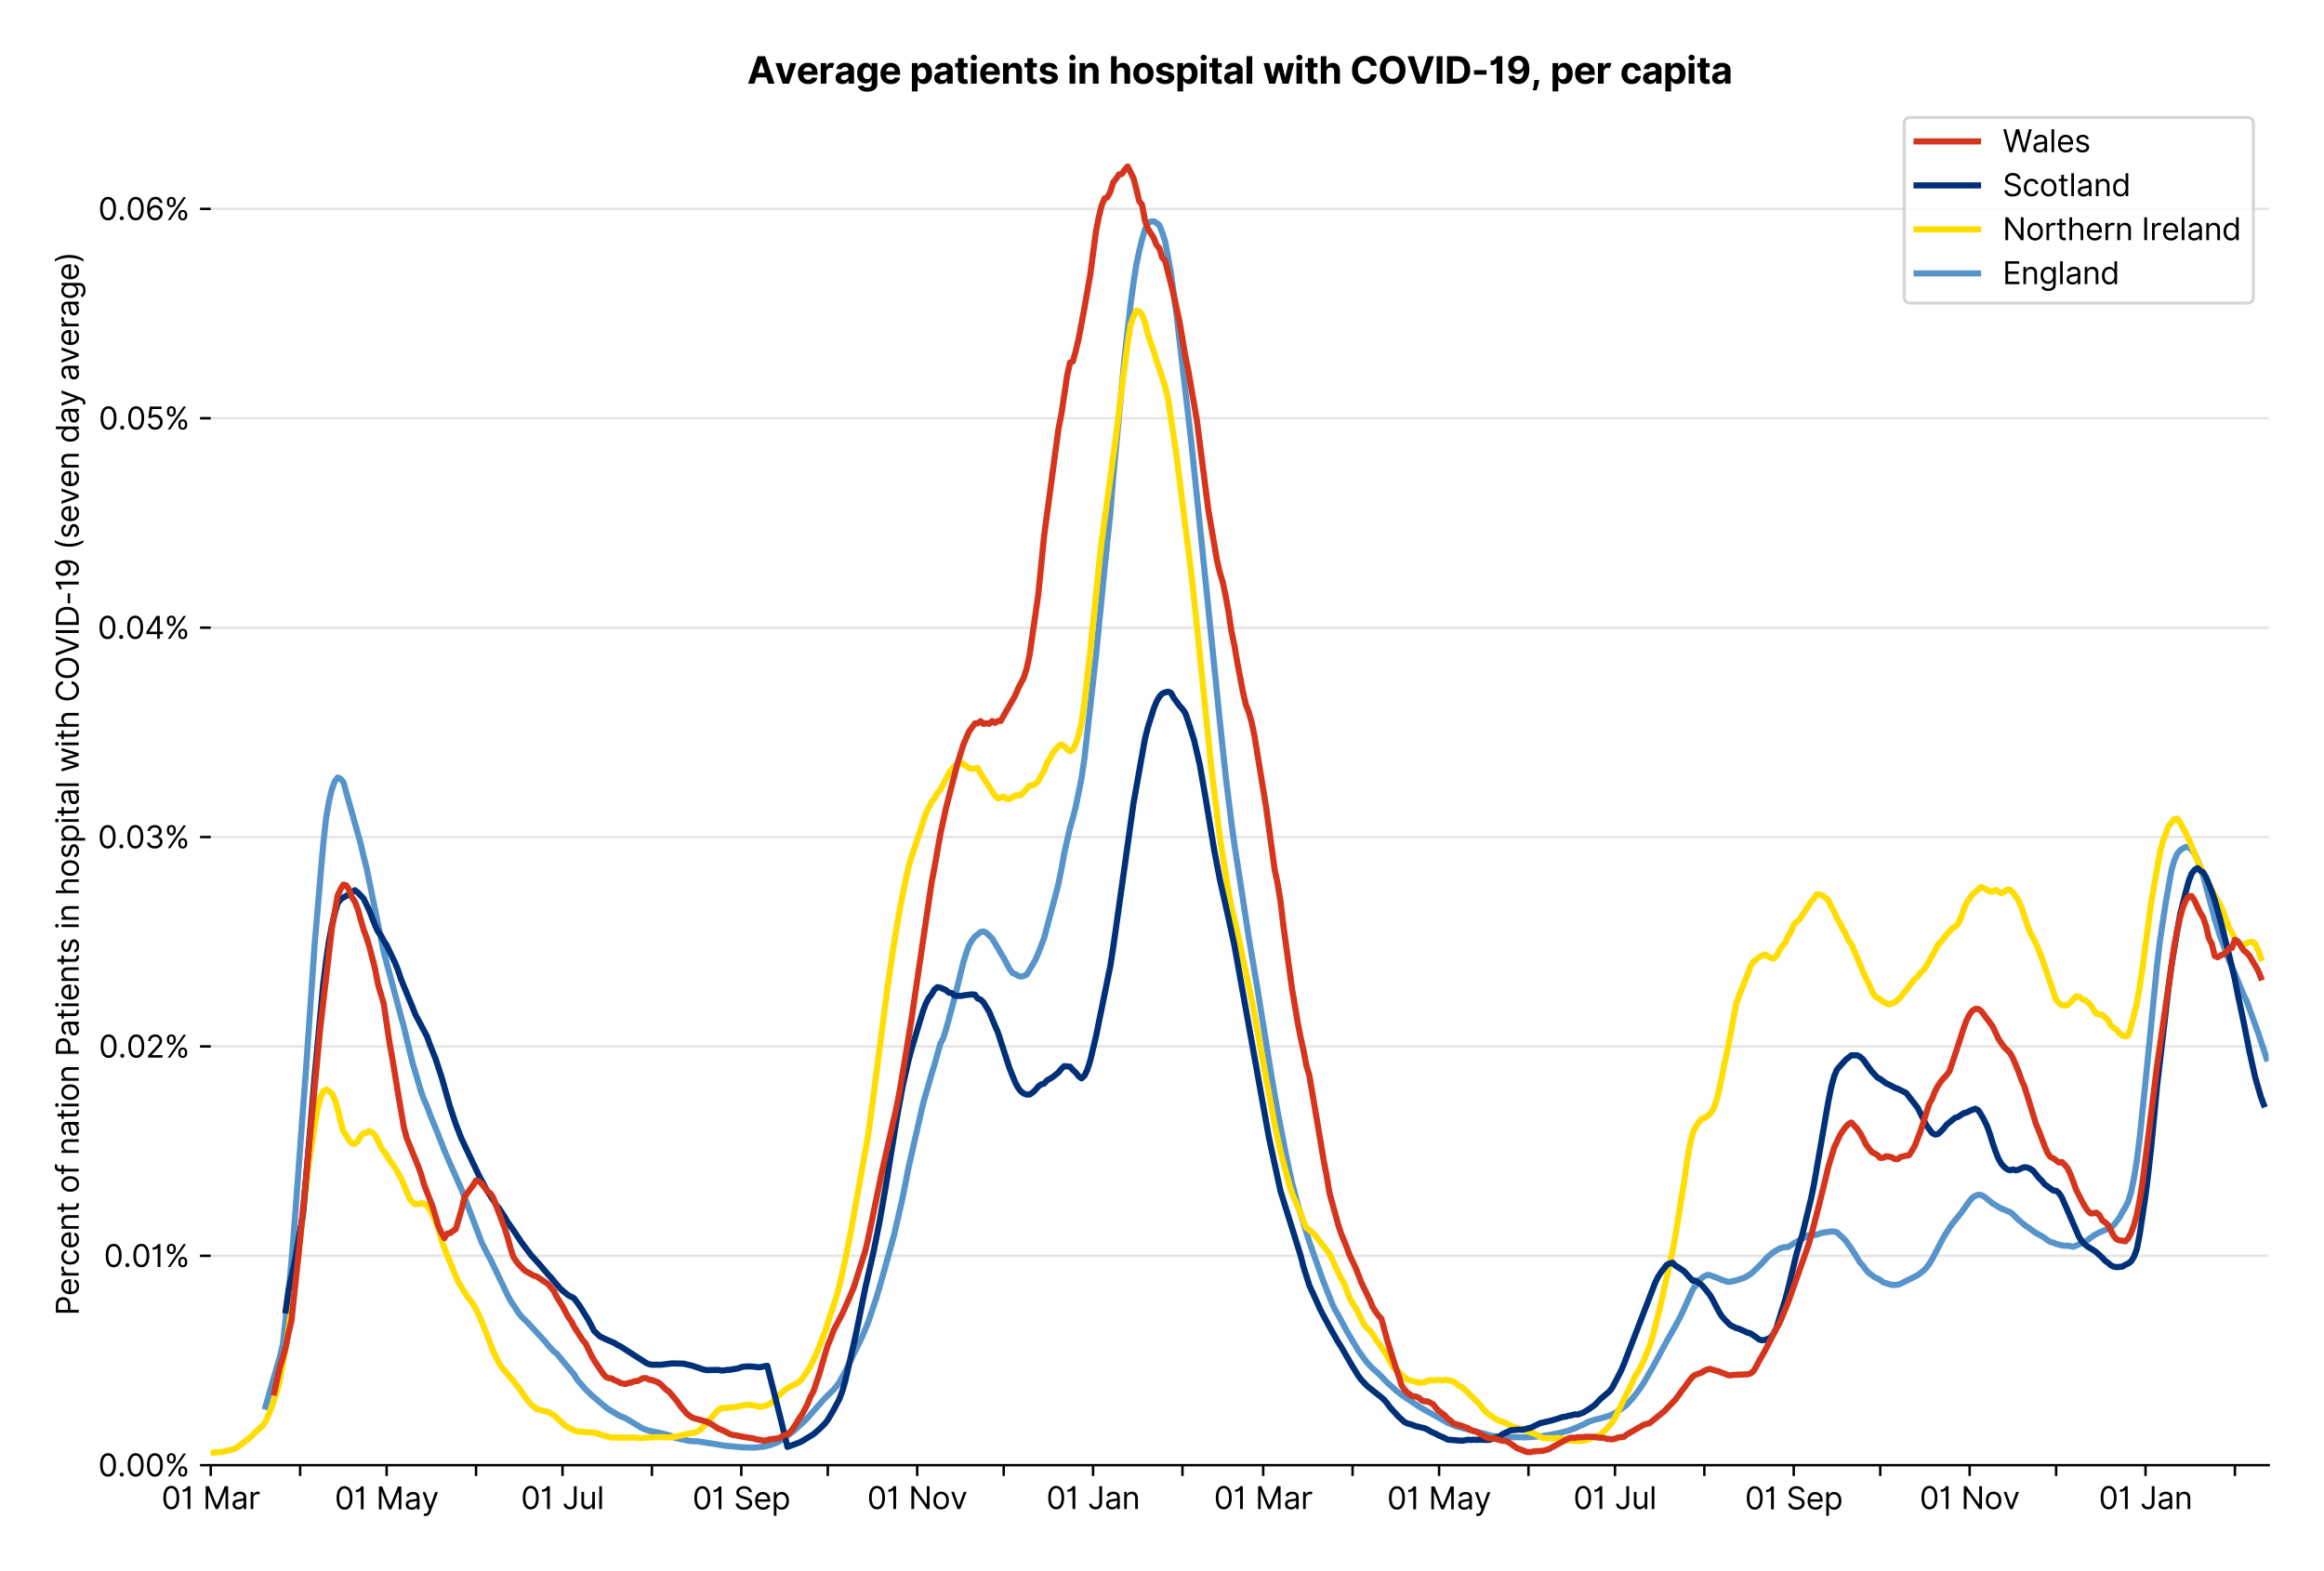 <?xml version="1.0" encoding="utf-8" standalone="no"?>
<!DOCTYPE svg PUBLIC "-//W3C//DTD SVG 1.1//EN"
  "http://www.w3.org/Graphics/SVG/1.1/DTD/svg11.dtd">
<svg xmlns:xlink="http://www.w3.org/1999/xlink" viewBox="0 0 756.175 511.234" xmlns="http://www.w3.org/2000/svg" version="1.1">
 <defs>
  <style type="text/css">*{stroke-linejoin: round; stroke-linecap: butt}</style>
 </defs>
 <g id="figure_1">
  <g id="patch_1">
   <path d="M 0 511.234 
L 756.175 511.234 
L 756.175 0 
L 0 0 
z
" style="fill: #ffffff"/>
  </g>
  <g id="axes_1">
   <g id="patch_2">
    <path d="M 68.575 476.745 
L 738.175 476.745 
L 738.175 33.225 
L 68.575 33.225 
z
" style="fill: #ffffff"/>
   </g>
   <g id="matplotlib.axis_1">
    <g id="xtick_1">
     <g id="line2d_1">
      <defs>
       <path id="md17c2f4020" d="M 0 0 
L 0 3.5 
" style="stroke: #000000; stroke-width: 0.8"/>
      </defs>
      <g>
       <use xlink:href="#md17c2f4020" x="68.575" y="476.745" style="stroke: #000000; stroke-width: 0.8"/>
      </g>
     </g>
     <g id="text_1">
      <!-- 01 Mar -->
      <g transform="translate(52.538 491.018)scale(0.1 -0.1)">
       <defs>
        <path id="Inter-Regular-30" d="M 2000 -64 
Q 1230 -64 806 561 
Q 382 1186 382 2327 
Q 382 3459 809 4088 
Q 1236 4718 2000 4718 
Q 2764 4718 3191 4088 
Q 3618 3459 3618 2327 
Q 3618 1186 3194 561 
Q 2771 -64 2000 -64 
z
M 2000 436 
Q 2509 436 2791 927 
Q 3073 1418 3073 2327 
Q 3073 3234 2789 3730 
Q 2505 4227 2000 4227 
Q 1496 4227 1211 3730 
Q 927 3234 927 2327 
Q 927 1418 1210 927 
Q 1493 436 2000 436 
z
" transform="scale(0.016)"/>
        <path id="Inter-Regular-31" d="M 1973 4655 
L 1973 0 
L 1409 0 
L 1409 3836 
L 1373 3836 
Q 1341 3773 1209 3692 
Q 1077 3611 868 3551 
Q 659 3491 391 3491 
L 391 3964 
Q 661 3964 859 4061 
Q 1057 4159 1190 4291 
Q 1323 4423 1392 4529 
Q 1461 4636 1473 4655 
L 1973 4655 
z
" transform="scale(0.016)"/>
        <path id="Inter-Regular-20" transform="scale(0.016)"/>
        <path id="Inter-Regular-4d" d="M 564 4655 
L 1236 4655 
L 2818 791 
L 2873 791 
L 4455 4655 
L 5127 4655 
L 5127 0 
L 4600 0 
L 4600 3536 
L 4555 3536 
L 3100 0 
L 2591 0 
L 1136 3536 
L 1091 3536 
L 1091 0 
L 564 0 
L 564 4655 
z
" transform="scale(0.016)"/>
        <path id="Inter-Regular-61" d="M 1518 -82 
Q 1186 -82 916 44 
Q 646 170 486 410 
Q 327 650 327 991 
Q 327 1291 445 1478 
Q 564 1666 761 1773 
Q 959 1880 1199 1933 
Q 1439 1986 1682 2018 
Q 2000 2059 2199 2080 
Q 2398 2102 2490 2154 
Q 2582 2207 2582 2336 
L 2582 2355 
Q 2582 2691 2399 2877 
Q 2216 3064 1846 3064 
Q 1461 3064 1243 2895 
Q 1025 2727 936 2536 
L 427 2718 
Q 564 3036 792 3214 
Q 1021 3393 1292 3464 
Q 1564 3536 1827 3536 
Q 1996 3536 2215 3496 
Q 2434 3457 2640 3334 
Q 2846 3211 2982 2963 
Q 3118 2716 3118 2300 
L 3118 0 
L 2582 0 
L 2582 473 
L 2555 473 
Q 2500 359 2373 229 
Q 2246 100 2034 9 
Q 1823 -82 1518 -82 
z
M 1600 400 
Q 1918 400 2137 525 
Q 2357 650 2469 847 
Q 2582 1045 2582 1264 
L 2582 1755 
Q 2548 1714 2433 1681 
Q 2318 1648 2169 1624 
Q 2021 1600 1881 1583 
Q 1741 1566 1655 1555 
Q 1446 1527 1265 1467 
Q 1084 1407 974 1287 
Q 864 1168 864 964 
Q 864 684 1072 542 
Q 1280 400 1600 400 
z
" transform="scale(0.016)"/>
        <path id="Inter-Regular-72" d="M 491 0 
L 491 3491 
L 1009 3491 
L 1009 2964 
L 1046 2964 
Q 1139 3223 1389 3384 
Q 1639 3545 1955 3545 
Q 2100 3545 2209 3511 
Q 2318 3477 2400 3418 
L 2218 2964 
Q 2161 2993 2085 3010 
Q 2009 3027 1909 3027 
Q 1527 3027 1277 2794 
Q 1027 2561 1027 2209 
L 1027 0 
L 491 0 
z
" transform="scale(0.016)"/>
       </defs>
       <use xlink:href="#Inter-Regular-30"/>
       <use xlink:href="#Inter-Regular-31" x="62.5"/>
       <use xlink:href="#Inter-Regular-20" x="106.676"/>
       <use xlink:href="#Inter-Regular-4d" x="134.801"/>
       <use xlink:href="#Inter-Regular-61" x="225.994"/>
       <use xlink:href="#Inter-Regular-72" x="282.386"/>
      </g>
     </g>
    </g>
    <g id="xtick_2">
     <g id="line2d_2">
      <g>
       <use xlink:href="#md17c2f4020" x="97.659" y="476.745" style="stroke: #000000; stroke-width: 0.8"/>
      </g>
     </g>
    </g>
    <g id="xtick_3">
     <g id="line2d_3">
      <g>
       <use xlink:href="#md17c2f4020" x="125.805" y="476.745" style="stroke: #000000; stroke-width: 0.8"/>
      </g>
     </g>
     <g id="text_2">
      <!-- 01 May -->
      <g transform="translate(108.902 491.117)scale(0.1 -0.1)">
       <defs>
        <path id="Inter-Regular-79" d="M 818 -1355 
Q 682 -1355 575 -1333 
Q 468 -1311 427 -1291 
L 564 -818 
Q 857 -893 1053 -814 
Q 1250 -736 1391 -345 
L 1509 -18 
L 218 3491 
L 800 3491 
L 1764 709 
L 1800 709 
L 2764 3491 
L 3346 3491 
L 1846 -564 
Q 1550 -1355 818 -1355 
z
" transform="scale(0.016)"/>
       </defs>
       <use xlink:href="#Inter-Regular-30"/>
       <use xlink:href="#Inter-Regular-31" x="62.5"/>
       <use xlink:href="#Inter-Regular-20" x="106.676"/>
       <use xlink:href="#Inter-Regular-4d" x="134.801"/>
       <use xlink:href="#Inter-Regular-61" x="225.994"/>
       <use xlink:href="#Inter-Regular-79" x="282.386"/>
      </g>
     </g>
    </g>
    <g id="xtick_4">
     <g id="line2d_4">
      <g>
       <use xlink:href="#md17c2f4020" x="154.889" y="476.745" style="stroke: #000000; stroke-width: 0.8"/>
      </g>
     </g>
    </g>
    <g id="xtick_5">
     <g id="line2d_5">
      <g>
       <use xlink:href="#md17c2f4020" x="183.034" y="476.745" style="stroke: #000000; stroke-width: 0.8"/>
      </g>
     </g>
     <g id="text_3">
      <!-- 01 Jul -->
      <g transform="translate(169.491 491.018)scale(0.1 -0.1)">
       <defs>
        <path id="Inter-Regular-4a" d="M 2346 4655 
L 2909 4655 
L 2909 1327 
Q 2909 657 2549 296 
Q 2189 -64 1582 -64 
Q 1200 -64 902 76 
Q 605 216 434 475 
Q 264 734 264 1091 
L 818 1091 
Q 818 795 1034 615 
Q 1250 436 1582 436 
Q 1948 436 2147 664 
Q 2346 893 2346 1327 
L 2346 4655 
z
" transform="scale(0.016)"/>
        <path id="Inter-Regular-75" d="M 2691 1427 
L 2691 3491 
L 3227 3491 
L 3227 0 
L 2691 0 
L 2691 591 
L 2655 591 
Q 2532 325 2273 140 
Q 2014 -45 1618 -45 
Q 1127 -45 809 280 
Q 491 605 491 1273 
L 491 3491 
L 1027 3491 
L 1027 1309 
Q 1027 927 1242 700 
Q 1457 473 1791 473 
Q 1991 473 2199 575 
Q 2407 677 2549 888 
Q 2691 1100 2691 1427 
z
" transform="scale(0.016)"/>
        <path id="Inter-Regular-6c" d="M 1027 4655 
L 1027 0 
L 491 0 
L 491 4655 
L 1027 4655 
z
" transform="scale(0.016)"/>
       </defs>
       <use xlink:href="#Inter-Regular-30"/>
       <use xlink:href="#Inter-Regular-31" x="62.5"/>
       <use xlink:href="#Inter-Regular-20" x="106.676"/>
       <use xlink:href="#Inter-Regular-4a" x="134.801"/>
       <use xlink:href="#Inter-Regular-75" x="189.063"/>
       <use xlink:href="#Inter-Regular-6c" x="247.159"/>
      </g>
     </g>
    </g>
    <g id="xtick_6">
     <g id="line2d_6">
      <g>
       <use xlink:href="#md17c2f4020" x="212.118" y="476.745" style="stroke: #000000; stroke-width: 0.8"/>
      </g>
     </g>
    </g>
    <g id="xtick_7">
     <g id="line2d_7">
      <g>
       <use xlink:href="#md17c2f4020" x="241.202" y="476.745" style="stroke: #000000; stroke-width: 0.8"/>
      </g>
     </g>
     <g id="text_4">
      <!-- 01 Sep -->
      <g transform="translate(225.315 491.117)scale(0.1 -0.1)">
       <defs>
        <path id="Inter-Regular-53" d="M 3109 3491 
Q 3068 3836 2777 4027 
Q 2486 4218 2064 4218 
Q 1600 4218 1318 3999 
Q 1036 3780 1036 3445 
Q 1036 3195 1189 3042 
Q 1343 2889 1553 2803 
Q 1764 2718 1936 2673 
L 2409 2545 
Q 2591 2498 2815 2414 
Q 3039 2330 3244 2185 
Q 3450 2041 3584 1816 
Q 3718 1591 3718 1264 
Q 3718 886 3521 581 
Q 3325 277 2949 97 
Q 2573 -82 2036 -82 
Q 1286 -82 845 272 
Q 405 627 364 1200 
L 946 1200 
Q 968 936 1124 764 
Q 1280 593 1519 510 
Q 1759 427 2036 427 
Q 2359 427 2616 533 
Q 2873 639 3023 828 
Q 3173 1018 3173 1273 
Q 3173 1505 3043 1650 
Q 2914 1795 2702 1886 
Q 2491 1977 2246 2045 
L 1673 2209 
Q 1127 2366 809 2657 
Q 491 2948 491 3418 
Q 491 3809 703 4101 
Q 916 4393 1276 4555 
Q 1636 4718 2082 4718 
Q 2532 4718 2882 4558 
Q 3232 4398 3437 4120 
Q 3643 3843 3655 3491 
L 3109 3491 
z
" transform="scale(0.016)"/>
        <path id="Inter-Regular-65" d="M 1955 -73 
Q 1450 -73 1085 151 
Q 721 375 524 778 
Q 327 1182 327 1718 
Q 327 2255 524 2665 
Q 721 3075 1074 3305 
Q 1427 3536 1900 3536 
Q 2173 3536 2439 3445 
Q 2705 3355 2923 3151 
Q 3141 2948 3270 2614 
Q 3400 2280 3400 1791 
L 3400 1564 
L 866 1564 
Q 884 1005 1183 707 
Q 1482 409 1955 409 
Q 2271 409 2498 545 
Q 2725 682 2827 955 
L 3346 809 
Q 3223 414 2854 170 
Q 2486 -73 1955 -73 
z
M 866 2027 
L 2855 2027 
Q 2855 2470 2595 2762 
Q 2336 3055 1900 3055 
Q 1593 3055 1368 2911 
Q 1143 2768 1013 2533 
Q 884 2298 866 2027 
z
" transform="scale(0.016)"/>
        <path id="Inter-Regular-70" d="M 491 -1309 
L 491 3491 
L 1009 3491 
L 1009 2936 
L 1073 2936 
Q 1132 3027 1237 3169 
Q 1343 3311 1542 3423 
Q 1741 3536 2082 3536 
Q 2523 3536 2859 3315 
Q 3196 3095 3384 2690 
Q 3573 2286 3573 1736 
Q 3573 1182 3384 776 
Q 3196 370 2861 148 
Q 2527 -73 2091 -73 
Q 1755 -73 1552 39 
Q 1350 152 1241 296 
Q 1132 441 1073 536 
L 1027 536 
L 1027 -1309 
L 491 -1309 
z
M 1018 1745 
Q 1018 1152 1276 780 
Q 1534 409 2018 409 
Q 2355 409 2581 587 
Q 2807 766 2921 1069 
Q 3036 1373 3036 1745 
Q 3036 2114 2923 2410 
Q 2811 2707 2585 2881 
Q 2359 3055 2018 3055 
Q 1527 3055 1272 2693 
Q 1018 2332 1018 1745 
z
" transform="scale(0.016)"/>
       </defs>
       <use xlink:href="#Inter-Regular-30"/>
       <use xlink:href="#Inter-Regular-31" x="62.5"/>
       <use xlink:href="#Inter-Regular-20" x="106.676"/>
       <use xlink:href="#Inter-Regular-53" x="134.801"/>
       <use xlink:href="#Inter-Regular-65" x="198.58"/>
       <use xlink:href="#Inter-Regular-70" x="256.818"/>
      </g>
     </g>
    </g>
    <g id="xtick_8">
     <g id="line2d_8">
      <g>
       <use xlink:href="#md17c2f4020" x="269.348" y="476.745" style="stroke: #000000; stroke-width: 0.8"/>
      </g>
     </g>
    </g>
    <g id="xtick_9">
     <g id="line2d_9">
      <g>
       <use xlink:href="#md17c2f4020" x="298.432" y="476.745" style="stroke: #000000; stroke-width: 0.8"/>
      </g>
     </g>
     <g id="text_5">
      <!-- 01 Nov -->
      <g transform="translate(282.161 491.018)scale(0.1 -0.1)">
       <defs>
        <path id="Inter-Regular-4e" d="M 4255 4655 
L 4255 0 
L 3709 0 
L 1173 3655 
L 1127 3655 
L 1127 0 
L 564 0 
L 564 4655 
L 1109 4655 
L 3655 991 
L 3700 991 
L 3700 4655 
L 4255 4655 
z
" transform="scale(0.016)"/>
        <path id="Inter-Regular-6f" d="M 1909 -73 
Q 1436 -73 1080 152 
Q 725 377 526 781 
Q 327 1186 327 1727 
Q 327 2273 526 2679 
Q 725 3086 1080 3311 
Q 1436 3536 1909 3536 
Q 2382 3536 2737 3311 
Q 3093 3086 3292 2679 
Q 3491 2273 3491 1727 
Q 3491 1186 3292 781 
Q 3093 377 2737 152 
Q 2382 -73 1909 -73 
z
M 1909 409 
Q 2268 409 2500 593 
Q 2732 777 2843 1077 
Q 2955 1377 2955 1727 
Q 2955 2077 2843 2379 
Q 2732 2682 2500 2868 
Q 2268 3055 1909 3055 
Q 1550 3055 1318 2868 
Q 1086 2682 975 2379 
Q 864 2077 864 1727 
Q 864 1377 975 1077 
Q 1086 777 1318 593 
Q 1550 409 1909 409 
z
" transform="scale(0.016)"/>
        <path id="Inter-Regular-76" d="M 3346 3491 
L 2055 0 
L 1509 0 
L 218 3491 
L 800 3491 
L 1764 709 
L 1800 709 
L 2764 3491 
L 3346 3491 
z
" transform="scale(0.016)"/>
       </defs>
       <use xlink:href="#Inter-Regular-30"/>
       <use xlink:href="#Inter-Regular-31" x="62.5"/>
       <use xlink:href="#Inter-Regular-20" x="106.676"/>
       <use xlink:href="#Inter-Regular-4e" x="134.801"/>
       <use xlink:href="#Inter-Regular-6f" x="210.085"/>
       <use xlink:href="#Inter-Regular-76" x="269.744"/>
      </g>
     </g>
    </g>
    <g id="xtick_10">
     <g id="line2d_10">
      <g>
       <use xlink:href="#md17c2f4020" x="326.578" y="476.745" style="stroke: #000000; stroke-width: 0.8"/>
      </g>
     </g>
    </g>
    <g id="xtick_11">
     <g id="line2d_11">
      <g>
       <use xlink:href="#md17c2f4020" x="355.662" y="476.745" style="stroke: #000000; stroke-width: 0.8"/>
      </g>
     </g>
     <g id="text_6">
      <!-- 01 Jan -->
      <g transform="translate(340.462 491.018)scale(0.1 -0.1)">
       <defs>
        <path id="Inter-Regular-6e" d="M 1027 2100 
L 1027 0 
L 491 0 
L 491 3491 
L 1009 3491 
L 1009 2945 
L 1055 2945 
Q 1177 3211 1427 3373 
Q 1677 3536 2073 3536 
Q 2602 3536 2928 3211 
Q 3255 2886 3255 2218 
L 3255 0 
L 2718 0 
L 2718 2182 
Q 2718 2593 2504 2824 
Q 2291 3055 1918 3055 
Q 1534 3055 1280 2806 
Q 1027 2557 1027 2100 
z
" transform="scale(0.016)"/>
       </defs>
       <use xlink:href="#Inter-Regular-30"/>
       <use xlink:href="#Inter-Regular-31" x="62.5"/>
       <use xlink:href="#Inter-Regular-20" x="106.676"/>
       <use xlink:href="#Inter-Regular-4a" x="134.801"/>
       <use xlink:href="#Inter-Regular-61" x="189.063"/>
       <use xlink:href="#Inter-Regular-6e" x="245.455"/>
      </g>
     </g>
    </g>
    <g id="xtick_12">
     <g id="line2d_12">
      <g>
       <use xlink:href="#md17c2f4020" x="384.745" y="476.745" style="stroke: #000000; stroke-width: 0.8"/>
      </g>
     </g>
    </g>
    <g id="xtick_13">
     <g id="line2d_13">
      <g>
       <use xlink:href="#md17c2f4020" x="411.015" y="476.745" style="stroke: #000000; stroke-width: 0.8"/>
      </g>
     </g>
     <g id="text_7">
      <!-- 01 Mar -->
      <g transform="translate(394.978 491.018)scale(0.1 -0.1)">
       <use xlink:href="#Inter-Regular-30"/>
       <use xlink:href="#Inter-Regular-31" x="62.5"/>
       <use xlink:href="#Inter-Regular-20" x="106.676"/>
       <use xlink:href="#Inter-Regular-4d" x="134.801"/>
       <use xlink:href="#Inter-Regular-61" x="225.994"/>
       <use xlink:href="#Inter-Regular-72" x="282.386"/>
      </g>
     </g>
    </g>
    <g id="xtick_14">
     <g id="line2d_14">
      <g>
       <use xlink:href="#md17c2f4020" x="440.099" y="476.745" style="stroke: #000000; stroke-width: 0.8"/>
      </g>
     </g>
    </g>
    <g id="xtick_15">
     <g id="line2d_15">
      <g>
       <use xlink:href="#md17c2f4020" x="468.245" y="476.745" style="stroke: #000000; stroke-width: 0.8"/>
      </g>
     </g>
     <g id="text_8">
      <!-- 01 May -->
      <g transform="translate(451.341 491.117)scale(0.1 -0.1)">
       <use xlink:href="#Inter-Regular-30"/>
       <use xlink:href="#Inter-Regular-31" x="62.5"/>
       <use xlink:href="#Inter-Regular-20" x="106.676"/>
       <use xlink:href="#Inter-Regular-4d" x="134.801"/>
       <use xlink:href="#Inter-Regular-61" x="225.994"/>
       <use xlink:href="#Inter-Regular-79" x="282.386"/>
      </g>
     </g>
    </g>
    <g id="xtick_16">
     <g id="line2d_16">
      <g>
       <use xlink:href="#md17c2f4020" x="497.328" y="476.745" style="stroke: #000000; stroke-width: 0.8"/>
      </g>
     </g>
    </g>
    <g id="xtick_17">
     <g id="line2d_17">
      <g>
       <use xlink:href="#md17c2f4020" x="525.474" y="476.745" style="stroke: #000000; stroke-width: 0.8"/>
      </g>
     </g>
     <g id="text_9">
      <!-- 01 Jul -->
      <g transform="translate(511.93 491.018)scale(0.1 -0.1)">
       <use xlink:href="#Inter-Regular-30"/>
       <use xlink:href="#Inter-Regular-31" x="62.5"/>
       <use xlink:href="#Inter-Regular-20" x="106.676"/>
       <use xlink:href="#Inter-Regular-4a" x="134.801"/>
       <use xlink:href="#Inter-Regular-75" x="189.063"/>
       <use xlink:href="#Inter-Regular-6c" x="247.159"/>
      </g>
     </g>
    </g>
    <g id="xtick_18">
     <g id="line2d_18">
      <g>
       <use xlink:href="#md17c2f4020" x="554.558" y="476.745" style="stroke: #000000; stroke-width: 0.8"/>
      </g>
     </g>
    </g>
    <g id="xtick_19">
     <g id="line2d_19">
      <g>
       <use xlink:href="#md17c2f4020" x="583.642" y="476.745" style="stroke: #000000; stroke-width: 0.8"/>
      </g>
     </g>
     <g id="text_10">
      <!-- 01 Sep -->
      <g transform="translate(567.755 491.117)scale(0.1 -0.1)">
       <use xlink:href="#Inter-Regular-30"/>
       <use xlink:href="#Inter-Regular-31" x="62.5"/>
       <use xlink:href="#Inter-Regular-20" x="106.676"/>
       <use xlink:href="#Inter-Regular-53" x="134.801"/>
       <use xlink:href="#Inter-Regular-65" x="198.58"/>
       <use xlink:href="#Inter-Regular-70" x="256.818"/>
      </g>
     </g>
    </g>
    <g id="xtick_20">
     <g id="line2d_20">
      <g>
       <use xlink:href="#md17c2f4020" x="611.788" y="476.745" style="stroke: #000000; stroke-width: 0.8"/>
      </g>
     </g>
    </g>
    <g id="xtick_21">
     <g id="line2d_21">
      <g>
       <use xlink:href="#md17c2f4020" x="640.872" y="476.745" style="stroke: #000000; stroke-width: 0.8"/>
      </g>
     </g>
     <g id="text_11">
      <!-- 01 Nov -->
      <g transform="translate(624.601 491.018)scale(0.1 -0.1)">
       <use xlink:href="#Inter-Regular-30"/>
       <use xlink:href="#Inter-Regular-31" x="62.5"/>
       <use xlink:href="#Inter-Regular-20" x="106.676"/>
       <use xlink:href="#Inter-Regular-4e" x="134.801"/>
       <use xlink:href="#Inter-Regular-6f" x="210.085"/>
       <use xlink:href="#Inter-Regular-76" x="269.744"/>
      </g>
     </g>
    </g>
    <g id="xtick_22">
     <g id="line2d_22">
      <g>
       <use xlink:href="#md17c2f4020" x="669.017" y="476.745" style="stroke: #000000; stroke-width: 0.8"/>
      </g>
     </g>
    </g>
    <g id="xtick_23">
     <g id="line2d_23">
      <g>
       <use xlink:href="#md17c2f4020" x="698.101" y="476.745" style="stroke: #000000; stroke-width: 0.8"/>
      </g>
     </g>
     <g id="text_12">
      <!-- 01 Jan -->
      <g transform="translate(682.902 491.018)scale(0.1 -0.1)">
       <use xlink:href="#Inter-Regular-30"/>
       <use xlink:href="#Inter-Regular-31" x="62.5"/>
       <use xlink:href="#Inter-Regular-20" x="106.676"/>
       <use xlink:href="#Inter-Regular-4a" x="134.801"/>
       <use xlink:href="#Inter-Regular-61" x="189.063"/>
       <use xlink:href="#Inter-Regular-6e" x="245.455"/>
      </g>
     </g>
    </g>
    <g id="xtick_24">
     <g id="line2d_24">
      <g>
       <use xlink:href="#md17c2f4020" x="727.185" y="476.745" style="stroke: #000000; stroke-width: 0.8"/>
      </g>
     </g>
    </g>
   </g>
   <g id="matplotlib.axis_2">
    <g id="ytick_1">
     <g id="line2d_25">
      <path d="M 68.575 476.745 
L 738.175 476.745 
" clip-path="url(#pe923dd0ccf)" style="fill: none; stroke: #e5e5e5; stroke-width: 0.8; stroke-linecap: square"/>
     </g>
     <g id="line2d_26">
      <defs>
       <path id="mc63f08bdba" d="M 0 0 
L -3.5 0 
" style="stroke: #000000; stroke-width: 0.8"/>
      </defs>
      <g>
       <use xlink:href="#mc63f08bdba" x="68.575" y="476.745" style="stroke: #000000; stroke-width: 0.8"/>
      </g>
     </g>
     <g id="text_13">
      <!-- 0.00% -->
      <g transform="translate(31.944 480.382)scale(0.1 -0.1)">
       <defs>
        <path id="Inter-Regular-2e" d="M 882 -36 
Q 714 -36 593 84 
Q 473 205 473 373 
Q 473 541 593 661 
Q 714 782 882 782 
Q 1050 782 1170 661 
Q 1291 541 1291 373 
Q 1291 205 1170 84 
Q 1050 -36 882 -36 
z
" transform="scale(0.016)"/>
        <path id="Inter-Regular-25" d="M 2855 873 
L 2855 1118 
Q 2855 1373 2960 1585 
Q 3066 1798 3269 1926 
Q 3473 2055 3764 2055 
Q 4059 2055 4259 1926 
Q 4459 1798 4561 1585 
Q 4664 1373 4664 1118 
L 4664 873 
Q 4664 618 4560 405 
Q 4457 193 4256 64 
Q 4055 -64 3764 -64 
Q 3468 -64 3266 64 
Q 3064 193 2959 405 
Q 2855 618 2855 873 
z
M 536 3536 
L 536 3782 
Q 536 4036 642 4248 
Q 748 4461 951 4589 
Q 1155 4718 1446 4718 
Q 1741 4718 1941 4589 
Q 2141 4461 2243 4248 
Q 2346 4036 2346 3782 
L 2346 3536 
Q 2346 3282 2242 3069 
Q 2139 2857 1937 2728 
Q 1736 2600 1446 2600 
Q 1150 2600 948 2728 
Q 746 2857 641 3069 
Q 536 3282 536 3536 
z
M 709 0 
L 3909 4655 
L 4427 4655 
L 1227 0 
L 709 0 
z
M 3318 1118 
L 3318 873 
Q 3318 661 3418 494 
Q 3518 327 3764 327 
Q 4002 327 4101 494 
Q 4200 661 4200 873 
L 4200 1118 
Q 4200 1330 4104 1497 
Q 4009 1664 3764 1664 
Q 3525 1664 3421 1497 
Q 3318 1330 3318 1118 
z
M 1000 3782 
L 1000 3536 
Q 1000 3325 1100 3158 
Q 1200 2991 1446 2991 
Q 1684 2991 1783 3158 
Q 1882 3325 1882 3536 
L 1882 3782 
Q 1882 3993 1786 4160 
Q 1691 4327 1446 4327 
Q 1207 4327 1103 4160 
Q 1000 3993 1000 3782 
z
" transform="scale(0.016)"/>
       </defs>
       <use xlink:href="#Inter-Regular-30"/>
       <use xlink:href="#Inter-Regular-2e" x="62.5"/>
       <use xlink:href="#Inter-Regular-30" x="90.057"/>
       <use xlink:href="#Inter-Regular-30" x="152.557"/>
       <use xlink:href="#Inter-Regular-25" x="215.057"/>
      </g>
     </g>
    </g>
    <g id="ytick_2">
     <g id="line2d_27">
      <path d="M 68.575 408.615 
L 738.175 408.615 
" clip-path="url(#pe923dd0ccf)" style="fill: none; stroke: #e5e5e5; stroke-width: 0.8; stroke-linecap: square"/>
     </g>
     <g id="line2d_28">
      <g>
       <use xlink:href="#mc63f08bdba" x="68.575" y="408.615" style="stroke: #000000; stroke-width: 0.8"/>
      </g>
     </g>
     <g id="text_14">
      <!-- 0.01% -->
      <g transform="translate(33.777 412.252)scale(0.1 -0.1)">
       <use xlink:href="#Inter-Regular-30"/>
       <use xlink:href="#Inter-Regular-2e" x="62.5"/>
       <use xlink:href="#Inter-Regular-30" x="90.057"/>
       <use xlink:href="#Inter-Regular-31" x="152.557"/>
       <use xlink:href="#Inter-Regular-25" x="196.733"/>
      </g>
     </g>
    </g>
    <g id="ytick_3">
     <g id="line2d_29">
      <path d="M 68.575 340.486 
L 738.175 340.486 
" clip-path="url(#pe923dd0ccf)" style="fill: none; stroke: #e5e5e5; stroke-width: 0.8; stroke-linecap: square"/>
     </g>
     <g id="line2d_30">
      <g>
       <use xlink:href="#mc63f08bdba" x="68.575" y="340.486" style="stroke: #000000; stroke-width: 0.8"/>
      </g>
     </g>
     <g id="text_15">
      <!-- 0.02% -->
      <g transform="translate(32.142 344.122)scale(0.1 -0.1)">
       <defs>
        <path id="Inter-Regular-32" d="M 482 0 
L 482 409 
L 2018 2091 
Q 2289 2386 2464 2605 
Q 2639 2825 2724 3019 
Q 2809 3214 2809 3427 
Q 2809 3795 2553 4011 
Q 2298 4227 1918 4227 
Q 1514 4227 1275 3985 
Q 1036 3743 1036 3345 
L 500 3345 
Q 500 3755 688 4064 
Q 877 4373 1203 4545 
Q 1530 4718 1936 4718 
Q 2346 4718 2661 4545 
Q 2977 4373 3156 4079 
Q 3336 3786 3336 3427 
Q 3336 3170 3244 2926 
Q 3152 2682 2926 2383 
Q 2700 2084 2300 1655 
L 1255 536 
L 1255 500 
L 3418 500 
L 3418 0 
L 482 0 
z
" transform="scale(0.016)"/>
       </defs>
       <use xlink:href="#Inter-Regular-30"/>
       <use xlink:href="#Inter-Regular-2e" x="62.5"/>
       <use xlink:href="#Inter-Regular-30" x="90.057"/>
       <use xlink:href="#Inter-Regular-32" x="152.557"/>
       <use xlink:href="#Inter-Regular-25" x="213.068"/>
      </g>
     </g>
    </g>
    <g id="ytick_4">
     <g id="line2d_31">
      <path d="M 68.575 272.356 
L 738.175 272.356 
" clip-path="url(#pe923dd0ccf)" style="fill: none; stroke: #e5e5e5; stroke-width: 0.8; stroke-linecap: square"/>
     </g>
     <g id="line2d_32">
      <g>
       <use xlink:href="#mc63f08bdba" x="68.575" y="272.356" style="stroke: #000000; stroke-width: 0.8"/>
      </g>
     </g>
     <g id="text_16">
      <!-- 0.03% -->
      <g transform="translate(31.83 275.993)scale(0.1 -0.1)">
       <defs>
        <path id="Inter-Regular-33" d="M 2055 -64 
Q 1605 -64 1253 90 
Q 902 245 696 521 
Q 491 798 473 1164 
L 1046 1164 
Q 1071 827 1356 631 
Q 1641 436 2046 436 
Q 2493 436 2783 664 
Q 3073 893 3073 1264 
Q 3073 1650 2787 1893 
Q 2502 2136 1973 2136 
L 1600 2136 
L 1600 2636 
L 1973 2636 
Q 2386 2636 2647 2856 
Q 2909 3077 2909 3445 
Q 2909 3798 2679 4012 
Q 2450 4227 2064 4227 
Q 1823 4227 1610 4139 
Q 1398 4052 1264 3887 
Q 1130 3723 1118 3491 
L 573 3491 
Q 586 3857 793 4133 
Q 1000 4409 1335 4563 
Q 1671 4718 2073 4718 
Q 2505 4718 2814 4544 
Q 3123 4370 3289 4086 
Q 3455 3802 3455 3473 
Q 3455 3080 3249 2802 
Q 3043 2525 2691 2418 
L 2691 2382 
Q 3132 2309 3379 2008 
Q 3627 1707 3627 1264 
Q 3627 884 3421 583 
Q 3216 282 2861 109 
Q 2507 -64 2055 -64 
z
" transform="scale(0.016)"/>
       </defs>
       <use xlink:href="#Inter-Regular-30"/>
       <use xlink:href="#Inter-Regular-2e" x="62.5"/>
       <use xlink:href="#Inter-Regular-30" x="90.057"/>
       <use xlink:href="#Inter-Regular-33" x="152.557"/>
       <use xlink:href="#Inter-Regular-25" x="216.193"/>
      </g>
     </g>
    </g>
    <g id="ytick_5">
     <g id="line2d_33">
      <path d="M 68.575 204.226 
L 738.175 204.226 
" clip-path="url(#pe923dd0ccf)" style="fill: none; stroke: #e5e5e5; stroke-width: 0.8; stroke-linecap: square"/>
     </g>
     <g id="line2d_34">
      <g>
       <use xlink:href="#mc63f08bdba" x="68.575" y="204.226" style="stroke: #000000; stroke-width: 0.8"/>
      </g>
     </g>
     <g id="text_17">
      <!-- 0.04% -->
      <g transform="translate(31.773 207.863)scale(0.1 -0.1)">
       <defs>
        <path id="Inter-Regular-34" d="M 373 955 
L 373 1418 
L 2418 4655 
L 3100 4655 
L 3100 1455 
L 3736 1455 
L 3736 955 
L 3100 955 
L 3100 0 
L 2564 0 
L 2564 955 
L 373 955 
z
M 2564 1455 
L 2564 3936 
L 2527 3936 
L 982 1491 
L 982 1455 
L 2564 1455 
z
" transform="scale(0.016)"/>
       </defs>
       <use xlink:href="#Inter-Regular-30"/>
       <use xlink:href="#Inter-Regular-2e" x="62.5"/>
       <use xlink:href="#Inter-Regular-30" x="90.057"/>
       <use xlink:href="#Inter-Regular-34" x="152.557"/>
       <use xlink:href="#Inter-Regular-25" x="216.761"/>
      </g>
     </g>
    </g>
    <g id="ytick_6">
     <g id="line2d_35">
      <path d="M 68.575 136.097 
L 738.175 136.097 
" clip-path="url(#pe923dd0ccf)" style="fill: none; stroke: #e5e5e5; stroke-width: 0.8; stroke-linecap: square"/>
     </g>
     <g id="line2d_36">
      <g>
       <use xlink:href="#mc63f08bdba" x="68.575" y="136.097" style="stroke: #000000; stroke-width: 0.8"/>
      </g>
     </g>
     <g id="text_18">
      <!-- 0.05% -->
      <g transform="translate(32.114 139.733)scale(0.1 -0.1)">
       <defs>
        <path id="Inter-Regular-35" d="M 1936 -64 
Q 1536 -64 1216 95 
Q 896 255 702 532 
Q 509 809 491 1164 
L 1036 1164 
Q 1068 848 1324 642 
Q 1580 436 1936 436 
Q 2223 436 2447 570 
Q 2671 705 2799 940 
Q 2927 1175 2927 1473 
Q 2927 1777 2794 2017 
Q 2661 2257 2429 2395 
Q 2198 2534 1900 2536 
Q 1686 2539 1461 2472 
Q 1236 2405 1091 2300 
L 564 2364 
L 846 4655 
L 3264 4655 
L 3264 4155 
L 1318 4155 
L 1155 2782 
L 1182 2782 
Q 1325 2895 1541 2970 
Q 1757 3045 1991 3045 
Q 2418 3045 2753 2842 
Q 3089 2639 3281 2286 
Q 3473 1934 3473 1482 
Q 3473 1036 3274 687 
Q 3075 339 2727 137 
Q 2380 -64 1936 -64 
z
" transform="scale(0.016)"/>
       </defs>
       <use xlink:href="#Inter-Regular-30"/>
       <use xlink:href="#Inter-Regular-2e" x="62.5"/>
       <use xlink:href="#Inter-Regular-30" x="90.057"/>
       <use xlink:href="#Inter-Regular-35" x="152.557"/>
       <use xlink:href="#Inter-Regular-25" x="213.352"/>
      </g>
     </g>
    </g>
    <g id="ytick_7">
     <g id="line2d_37">
      <path d="M 68.575 67.967 
L 738.175 67.967 
" clip-path="url(#pe923dd0ccf)" style="fill: none; stroke: #e5e5e5; stroke-width: 0.8; stroke-linecap: square"/>
     </g>
     <g id="line2d_38">
      <g>
       <use xlink:href="#mc63f08bdba" x="68.575" y="67.967" style="stroke: #000000; stroke-width: 0.8"/>
      </g>
     </g>
     <g id="text_19">
      <!-- 0.06% -->
      <g transform="translate(31.958 71.604)scale(0.1 -0.1)">
       <defs>
        <path id="Inter-Regular-36" d="M 2027 -64 
Q 1741 -59 1454 45 
Q 1168 150 932 399 
Q 696 648 552 1074 
Q 409 1500 409 2145 
Q 409 3386 861 4056 
Q 1314 4727 2100 4727 
Q 2686 4727 3073 4384 
Q 3461 4041 3546 3491 
L 2991 3491 
Q 2914 3811 2691 4019 
Q 2468 4227 2100 4227 
Q 1559 4227 1249 3755 
Q 939 3284 936 2427 
L 973 2427 
Q 1164 2716 1461 2880 
Q 1759 3045 2118 3045 
Q 2518 3045 2850 2846 
Q 3182 2648 3382 2299 
Q 3582 1950 3582 1500 
Q 3582 1068 3389 710 
Q 3196 352 2847 142 
Q 2498 -68 2027 -64 
z
M 2027 436 
Q 2314 436 2542 579 
Q 2771 723 2903 964 
Q 3036 1205 3036 1500 
Q 3036 1789 2908 2026 
Q 2780 2264 2556 2404 
Q 2332 2545 2046 2545 
Q 1757 2545 1525 2397 
Q 1293 2250 1157 2010 
Q 1021 1770 1018 1491 
Q 1018 1214 1149 973 
Q 1280 732 1508 584 
Q 1736 436 2027 436 
z
" transform="scale(0.016)"/>
       </defs>
       <use xlink:href="#Inter-Regular-30"/>
       <use xlink:href="#Inter-Regular-2e" x="62.5"/>
       <use xlink:href="#Inter-Regular-30" x="90.057"/>
       <use xlink:href="#Inter-Regular-36" x="152.557"/>
       <use xlink:href="#Inter-Regular-25" x="214.915"/>
      </g>
     </g>
    </g>
    <g id="text_20">
     <!-- Percent of nation Patients in hospital with COVID-19 (seven day average) -->
     <g transform="translate(25.614 428.013)rotate(-90)scale(0.1 -0.1)">
      <defs>
       <path id="Inter-Regular-50" d="M 564 0 
L 564 4655 
L 2136 4655 
Q 2684 4655 3033 4458 
Q 3382 4261 3550 3927 
Q 3718 3593 3718 3182 
Q 3718 2770 3551 2434 
Q 3384 2098 3036 1899 
Q 2689 1700 2146 1700 
L 1127 1700 
L 1127 0 
L 564 0 
z
M 1127 2200 
L 2127 2200 
Q 2689 2200 2926 2482 
Q 3164 2764 3164 3182 
Q 3164 3602 2925 3878 
Q 2686 4155 2118 4155 
L 1127 4155 
L 1127 2200 
z
" transform="scale(0.016)"/>
       <path id="Inter-Regular-63" d="M 1909 -73 
Q 1418 -73 1063 159 
Q 709 391 518 798 
Q 327 1205 327 1727 
Q 327 2259 524 2667 
Q 721 3075 1074 3305 
Q 1427 3536 1900 3536 
Q 2268 3536 2563 3400 
Q 2859 3264 3047 3018 
Q 3236 2773 3282 2445 
L 2746 2445 
Q 2684 2684 2474 2869 
Q 2264 3055 1909 3055 
Q 1439 3055 1151 2697 
Q 864 2339 864 1745 
Q 864 1139 1148 774 
Q 1432 409 1909 409 
Q 2223 409 2447 570 
Q 2671 732 2746 1018 
L 3282 1018 
Q 3236 709 3058 462 
Q 2880 216 2588 71 
Q 2296 -73 1909 -73 
z
" transform="scale(0.016)"/>
       <path id="Inter-Regular-74" d="M 2009 3491 
L 2009 3036 
L 1264 3036 
L 1264 1000 
Q 1264 773 1331 660 
Q 1398 548 1503 510 
Q 1609 473 1727 473 
Q 1816 473 1873 483 
Q 1930 493 1964 500 
L 2073 18 
Q 2018 -2 1920 -23 
Q 1823 -45 1673 -45 
Q 1446 -45 1228 52 
Q 1011 150 869 350 
Q 727 550 727 855 
L 727 3036 
L 200 3036 
L 200 3491 
L 727 3491 
L 727 4327 
L 1264 4327 
L 1264 3491 
L 2009 3491 
z
" transform="scale(0.016)"/>
       <path id="Inter-Regular-66" d="M 2046 3491 
L 2046 3036 
L 1264 3036 
L 1264 0 
L 727 0 
L 727 3036 
L 164 3036 
L 164 3491 
L 727 3491 
L 727 3973 
Q 727 4273 868 4473 
Q 1009 4673 1234 4773 
Q 1459 4873 1709 4873 
Q 1907 4873 2032 4841 
Q 2157 4809 2218 4782 
L 2064 4318 
Q 2023 4332 1951 4352 
Q 1880 4373 1764 4373 
Q 1498 4373 1381 4239 
Q 1264 4105 1264 3845 
L 1264 3491 
L 2046 3491 
z
" transform="scale(0.016)"/>
       <path id="Inter-Regular-69" d="M 491 0 
L 491 3491 
L 1027 3491 
L 1027 0 
L 491 0 
z
M 764 4073 
Q 607 4073 494 4179 
Q 382 4286 382 4436 
Q 382 4586 494 4693 
Q 607 4800 764 4800 
Q 921 4800 1033 4693 
Q 1146 4586 1146 4436 
Q 1146 4286 1033 4179 
Q 921 4073 764 4073 
z
" transform="scale(0.016)"/>
       <path id="Inter-Regular-73" d="M 2964 2709 
L 2482 2573 
Q 2411 2755 2245 2914 
Q 2080 3073 1727 3073 
Q 1407 3073 1194 2926 
Q 982 2780 982 2555 
Q 982 2355 1127 2239 
Q 1273 2123 1582 2045 
L 2100 1918 
Q 3027 1691 3027 973 
Q 3027 673 2855 436 
Q 2684 200 2377 63 
Q 2071 -73 1664 -73 
Q 1130 -73 780 159 
Q 430 391 336 836 
L 846 964 
Q 989 400 1655 400 
Q 2030 400 2251 560 
Q 2473 720 2473 945 
Q 2473 1316 1955 1436 
L 1373 1573 
Q 893 1686 669 1926 
Q 446 2166 446 2527 
Q 446 2823 613 3050 
Q 780 3277 1069 3406 
Q 1359 3536 1727 3536 
Q 2246 3536 2542 3309 
Q 2839 3082 2964 2709 
z
" transform="scale(0.016)"/>
       <path id="Inter-Regular-68" d="M 1027 2100 
L 1027 0 
L 491 0 
L 491 4655 
L 1027 4655 
L 1027 2945 
L 1073 2945 
Q 1196 3216 1442 3376 
Q 1689 3536 2100 3536 
Q 2636 3536 2963 3213 
Q 3291 2891 3291 2218 
L 3291 0 
L 2755 0 
L 2755 2182 
Q 2755 2598 2540 2826 
Q 2325 3055 1946 3055 
Q 1548 3055 1287 2806 
Q 1027 2557 1027 2100 
z
" transform="scale(0.016)"/>
       <path id="Inter-Regular-77" d="M 1282 0 
L 218 3491 
L 782 3491 
L 1536 818 
L 1573 818 
L 2318 3491 
L 2891 3491 
L 3627 827 
L 3664 827 
L 4418 3491 
L 4982 3491 
L 3918 0 
L 3391 0 
L 2627 2682 
L 2573 2682 
L 1809 0 
L 1282 0 
z
" transform="scale(0.016)"/>
       <path id="Inter-Regular-43" d="M 4309 3200 
L 3746 3200 
Q 3677 3523 3484 3743 
Q 3291 3964 3018 4077 
Q 2746 4191 2436 4191 
Q 2014 4191 1672 3977 
Q 1330 3764 1128 3348 
Q 927 2932 927 2327 
Q 927 1723 1128 1307 
Q 1330 891 1672 677 
Q 2014 464 2436 464 
Q 2746 464 3018 577 
Q 3291 691 3484 911 
Q 3677 1132 3746 1455 
L 4309 1455 
Q 4223 977 3957 637 
Q 3691 298 3298 117 
Q 2905 -64 2436 -64 
Q 1841 -64 1377 227 
Q 914 518 648 1054 
Q 382 1591 382 2327 
Q 382 3064 648 3600 
Q 914 4136 1377 4427 
Q 1841 4718 2436 4718 
Q 2905 4718 3298 4537 
Q 3691 4357 3957 4017 
Q 4223 3677 4309 3200 
z
" transform="scale(0.016)"/>
       <path id="Inter-Regular-4f" d="M 4491 2327 
Q 4491 1591 4225 1054 
Q 3959 518 3495 227 
Q 3032 -64 2436 -64 
Q 1841 -64 1377 227 
Q 914 518 648 1054 
Q 382 1591 382 2327 
Q 382 3064 648 3600 
Q 914 4136 1377 4427 
Q 1841 4718 2436 4718 
Q 3032 4718 3495 4427 
Q 3959 4136 4225 3600 
Q 4491 3064 4491 2327 
z
M 3946 2327 
Q 3946 2932 3744 3348 
Q 3543 3764 3201 3977 
Q 2859 4191 2436 4191 
Q 2014 4191 1672 3977 
Q 1330 3764 1128 3348 
Q 927 2932 927 2327 
Q 927 1723 1128 1307 
Q 1330 891 1672 677 
Q 2014 464 2436 464 
Q 2859 464 3201 677 
Q 3543 891 3744 1307 
Q 3946 1723 3946 2327 
z
" transform="scale(0.016)"/>
       <path id="Inter-Regular-56" d="M 755 4655 
L 2136 736 
L 2191 736 
L 3573 4655 
L 4164 4655 
L 2455 0 
L 1873 0 
L 164 4655 
L 755 4655 
z
" transform="scale(0.016)"/>
       <path id="Inter-Regular-49" d="M 1127 4655 
L 1127 0 
L 564 0 
L 564 4655 
L 1127 4655 
z
" transform="scale(0.016)"/>
       <path id="Inter-Regular-44" d="M 2000 0 
L 564 0 
L 564 4655 
L 2064 4655 
Q 2741 4655 3223 4376 
Q 3705 4098 3961 3578 
Q 4218 3059 4218 2336 
Q 4218 1609 3959 1085 
Q 3700 561 3204 280 
Q 2709 0 2000 0 
z
M 1127 500 
L 1964 500 
Q 2830 500 3251 992 
Q 3673 1484 3673 2336 
Q 3673 3182 3259 3668 
Q 2846 4155 2027 4155 
L 1127 4155 
L 1127 500 
z
" transform="scale(0.016)"/>
       <path id="Inter-Regular-2d" d="M 2491 2245 
L 2491 1745 
L 455 1745 
L 455 2245 
L 2491 2245 
z
" transform="scale(0.016)"/>
       <path id="Inter-Regular-39" d="M 1964 4727 
Q 2250 4725 2536 4618 
Q 2823 4511 3059 4263 
Q 3296 4016 3439 3590 
Q 3582 3164 3582 2518 
Q 3582 1277 3128 606 
Q 2675 -64 1891 -64 
Q 1305 -64 916 278 
Q 527 620 446 1173 
L 1000 1173 
Q 1075 852 1299 644 
Q 1523 436 1891 436 
Q 2430 436 2742 906 
Q 3055 1377 3055 2236 
L 3018 2236 
Q 2827 1950 2530 1784 
Q 2234 1618 1873 1618 
Q 1473 1618 1140 1817 
Q 807 2016 608 2365 
Q 409 2714 409 3164 
Q 409 3595 601 3952 
Q 793 4309 1142 4520 
Q 1491 4732 1964 4727 
z
M 1964 4227 
Q 1677 4227 1449 4084 
Q 1221 3941 1088 3700 
Q 955 3459 955 3164 
Q 955 2873 1083 2635 
Q 1211 2398 1435 2258 
Q 1659 2118 1946 2118 
Q 2232 2118 2465 2266 
Q 2698 2414 2835 2654 
Q 2973 2895 2973 3173 
Q 2973 3450 2842 3691 
Q 2711 3932 2483 4079 
Q 2255 4227 1964 4227 
z
" transform="scale(0.016)"/>
       <path id="Inter-Regular-28" d="M 682 1964 
Q 682 2823 906 3544 
Q 1130 4266 1546 4873 
L 2018 4873 
Q 1800 4573 1623 4095 
Q 1446 3618 1341 3061 
Q 1236 2505 1236 1964 
Q 1236 1423 1341 866 
Q 1446 309 1623 -168 
Q 1800 -645 2018 -945 
L 1546 -945 
Q 1130 -339 906 383 
Q 682 1105 682 1964 
z
" transform="scale(0.016)"/>
       <path id="Inter-Regular-64" d="M 1809 -73 
Q 1373 -73 1039 148 
Q 705 370 516 776 
Q 327 1182 327 1736 
Q 327 2286 516 2690 
Q 705 3095 1041 3315 
Q 1377 3536 1818 3536 
Q 2159 3536 2358 3423 
Q 2557 3311 2662 3169 
Q 2768 3027 2827 2936 
L 2873 2936 
L 2873 4655 
L 3409 4655 
L 3409 0 
L 2891 0 
L 2891 536 
L 2827 536 
Q 2768 441 2659 296 
Q 2550 152 2348 39 
Q 2146 -73 1809 -73 
z
M 1882 409 
Q 2366 409 2624 780 
Q 2882 1152 2882 1745 
Q 2882 2332 2627 2693 
Q 2373 3055 1882 3055 
Q 1541 3055 1315 2881 
Q 1089 2707 976 2410 
Q 864 2114 864 1745 
Q 864 1373 978 1069 
Q 1093 766 1319 587 
Q 1546 409 1882 409 
z
" transform="scale(0.016)"/>
       <path id="Inter-Regular-67" d="M 1900 -1382 
Q 1316 -1382 976 -1169 
Q 636 -957 473 -682 
L 900 -382 
Q 973 -477 1084 -601 
Q 1196 -725 1390 -817 
Q 1584 -909 1900 -909 
Q 2323 -909 2598 -704 
Q 2873 -500 2873 -64 
L 2873 645 
L 2827 645 
Q 2768 550 2660 410 
Q 2552 270 2351 162 
Q 2150 55 1809 55 
Q 1386 55 1051 255 
Q 716 455 521 836 
Q 327 1218 327 1764 
Q 327 2300 516 2699 
Q 705 3098 1041 3317 
Q 1377 3536 1818 3536 
Q 2159 3536 2360 3423 
Q 2561 3311 2669 3169 
Q 2777 3027 2836 2936 
L 2891 2936 
L 2891 3491 
L 3409 3491 
L 3409 -100 
Q 3409 -550 3205 -833 
Q 3002 -1116 2660 -1249 
Q 2318 -1382 1900 -1382 
z
M 1882 536 
Q 2366 536 2624 864 
Q 2882 1193 2882 1773 
Q 2882 2339 2627 2697 
Q 2373 3055 1882 3055 
Q 1541 3055 1315 2882 
Q 1089 2709 976 2418 
Q 864 2127 864 1773 
Q 864 1227 1120 881 
Q 1377 536 1882 536 
z
" transform="scale(0.016)"/>
       <path id="Inter-Regular-29" d="M 1638 1940 
Q 1638 1081 1414 359 
Q 1191 -362 775 -969 
L 302 -969 
Q 520 -669 697 -191 
Q 875 286 979 842 
Q 1084 1399 1084 1940 
Q 1084 2481 979 3038 
Q 875 3595 697 4072 
Q 520 4549 302 4849 
L 775 4849 
Q 1191 4243 1414 3521 
Q 1638 2799 1638 1940 
z
" transform="scale(0.016)"/>
      </defs>
      <use xlink:href="#Inter-Regular-50"/>
      <use xlink:href="#Inter-Regular-65" x="63.494"/>
      <use xlink:href="#Inter-Regular-72" x="121.733"/>
      <use xlink:href="#Inter-Regular-63" x="160.085"/>
      <use xlink:href="#Inter-Regular-65" x="215.909"/>
      <use xlink:href="#Inter-Regular-6e" x="274.148"/>
      <use xlink:href="#Inter-Regular-74" x="332.671"/>
      <use xlink:href="#Inter-Regular-20" x="369.034"/>
      <use xlink:href="#Inter-Regular-6f" x="397.159"/>
      <use xlink:href="#Inter-Regular-66" x="456.818"/>
      <use xlink:href="#Inter-Regular-20" x="492.898"/>
      <use xlink:href="#Inter-Regular-6e" x="521.023"/>
      <use xlink:href="#Inter-Regular-61" x="579.546"/>
      <use xlink:href="#Inter-Regular-74" x="635.938"/>
      <use xlink:href="#Inter-Regular-69" x="672.301"/>
      <use xlink:href="#Inter-Regular-6f" x="696.023"/>
      <use xlink:href="#Inter-Regular-6e" x="755.682"/>
      <use xlink:href="#Inter-Regular-20" x="814.205"/>
      <use xlink:href="#Inter-Regular-50" x="842.33"/>
      <use xlink:href="#Inter-Regular-61" x="905.824"/>
      <use xlink:href="#Inter-Regular-74" x="962.216"/>
      <use xlink:href="#Inter-Regular-69" x="998.58"/>
      <use xlink:href="#Inter-Regular-65" x="1022.301"/>
      <use xlink:href="#Inter-Regular-6e" x="1080.54"/>
      <use xlink:href="#Inter-Regular-74" x="1139.063"/>
      <use xlink:href="#Inter-Regular-73" x="1175.426"/>
      <use xlink:href="#Inter-Regular-20" x="1227.699"/>
      <use xlink:href="#Inter-Regular-69" x="1255.824"/>
      <use xlink:href="#Inter-Regular-6e" x="1279.546"/>
      <use xlink:href="#Inter-Regular-20" x="1338.068"/>
      <use xlink:href="#Inter-Regular-68" x="1366.193"/>
      <use xlink:href="#Inter-Regular-6f" x="1425.284"/>
      <use xlink:href="#Inter-Regular-73" x="1484.943"/>
      <use xlink:href="#Inter-Regular-70" x="1537.216"/>
      <use xlink:href="#Inter-Regular-69" x="1598.154"/>
      <use xlink:href="#Inter-Regular-74" x="1621.875"/>
      <use xlink:href="#Inter-Regular-61" x="1658.239"/>
      <use xlink:href="#Inter-Regular-6c" x="1714.631"/>
      <use xlink:href="#Inter-Regular-20" x="1738.353"/>
      <use xlink:href="#Inter-Regular-77" x="1766.478"/>
      <use xlink:href="#Inter-Regular-69" x="1847.728"/>
      <use xlink:href="#Inter-Regular-74" x="1871.449"/>
      <use xlink:href="#Inter-Regular-68" x="1907.813"/>
      <use xlink:href="#Inter-Regular-20" x="1966.904"/>
      <use xlink:href="#Inter-Regular-43" x="1995.029"/>
      <use xlink:href="#Inter-Regular-4f" x="2067.756"/>
      <use xlink:href="#Inter-Regular-56" x="2143.892"/>
      <use xlink:href="#Inter-Regular-49" x="2211.506"/>
      <use xlink:href="#Inter-Regular-44" x="2237.926"/>
      <use xlink:href="#Inter-Regular-2d" x="2309.802"/>
      <use xlink:href="#Inter-Regular-31" x="2355.824"/>
      <use xlink:href="#Inter-Regular-39" x="2400"/>
      <use xlink:href="#Inter-Regular-20" x="2462.358"/>
      <use xlink:href="#Inter-Regular-28" x="2490.483"/>
      <use xlink:href="#Inter-Regular-73" x="2526.705"/>
      <use xlink:href="#Inter-Regular-65" x="2578.978"/>
      <use xlink:href="#Inter-Regular-76" x="2637.216"/>
      <use xlink:href="#Inter-Regular-65" x="2692.898"/>
      <use xlink:href="#Inter-Regular-6e" x="2751.137"/>
      <use xlink:href="#Inter-Regular-20" x="2809.66"/>
      <use xlink:href="#Inter-Regular-64" x="2837.785"/>
      <use xlink:href="#Inter-Regular-61" x="2899.858"/>
      <use xlink:href="#Inter-Regular-79" x="2956.25"/>
      <use xlink:href="#Inter-Regular-20" x="3011.932"/>
      <use xlink:href="#Inter-Regular-61" x="3040.057"/>
      <use xlink:href="#Inter-Regular-76" x="3096.449"/>
      <use xlink:href="#Inter-Regular-65" x="3152.131"/>
      <use xlink:href="#Inter-Regular-72" x="3210.37"/>
      <use xlink:href="#Inter-Regular-61" x="3248.722"/>
      <use xlink:href="#Inter-Regular-67" x="3305.114"/>
      <use xlink:href="#Inter-Regular-65" x="3366.052"/>
      <use xlink:href="#Inter-Regular-29" x="3424.29"/>
     </g>
    </g>
   </g>
   <g id="line2d_39">
    <path d="M 86.401 457.71 
L 88.277 451.035 
L 91.092 441.435 
L 92.03 437.485 
L 93.906 420.276 
L 94.844 410.373 
L 95.783 398.895 
L 98.597 360.821 
L 99.535 348.475 
L 102.35 307.625 
L 104.226 285.676 
L 105.164 274.854 
L 106.103 266.19 
L 107.041 260.794 
L 107.979 256.806 
L 108.917 254.281 
L 109.855 253.011 
L 110.794 253.386 
L 111.732 254.488 
L 117.361 274.554 
L 118.299 278.652 
L 119.237 282.242 
L 124.866 309.826 
L 131.434 334.268 
L 133.31 342.033 
L 134.248 345.864 
L 137.063 355.329 
L 138.001 357.902 
L 138.939 359.915 
L 139.878 362.554 
L 142.692 369.431 
L 144.569 374.276 
L 146.445 378.636 
L 150.198 387.083 
L 152.074 392.05 
L 156.765 404.349 
L 158.641 408.078 
L 159.58 409.745 
L 163.332 417.579 
L 165.209 421.531 
L 166.147 423.259 
L 168.961 427.541 
L 169.9 428.609 
L 171.776 430.432 
L 177.405 436.532 
L 178.343 437.764 
L 180.22 439.759 
L 181.158 440.435 
L 183.034 442.736 
L 186.787 447.221 
L 187.725 448.813 
L 190.54 452.058 
L 192.416 453.882 
L 196.169 457.116 
L 198.045 458.584 
L 201.798 460.789 
L 202.736 461.105 
L 203.675 461.541 
L 209.304 464.919 
L 211.18 465.513 
L 214.933 466.298 
L 217.747 467.026 
L 219.624 467.826 
L 224.315 468.857 
L 227.129 469.004 
L 232.758 469.88 
L 235.573 470.374 
L 241.202 470.904 
L 244.017 470.995 
L 245.893 471 
L 248.708 470.647 
L 250.584 470.213 
L 252.461 469.525 
L 253.399 469.083 
L 256.213 467.121 
L 258.09 465.716 
L 261.842 462.331 
L 262.781 461.364 
L 264.657 459.171 
L 268.41 454.958 
L 271.224 452.173 
L 272.163 451.068 
L 273.101 449.777 
L 274.977 446.371 
L 280.606 434.771 
L 282.483 430.232 
L 285.297 421.844 
L 287.174 415.331 
L 290.926 401.788 
L 293.741 389.491 
L 295.617 379.885 
L 300.308 359.254 
L 303.123 349.41 
L 304.061 346.429 
L 305.937 339.684 
L 306.876 337.856 
L 307.814 334.942 
L 310.628 324.607 
L 313.443 313.182 
L 314.381 310.153 
L 315.319 307.551 
L 316.258 305.988 
L 317.196 304.751 
L 319.072 303.259 
L 320.01 303.095 
L 320.948 303.525 
L 322.825 305.338 
L 326.578 311.702 
L 328.454 315.213 
L 329.392 316.533 
L 330.33 316.947 
L 331.269 317.518 
L 332.207 317.759 
L 333.145 317.549 
L 334.083 317.11 
L 336.898 312.337 
L 337.836 310.15 
L 339.712 305.264 
L 343.465 291.213 
L 344.403 287.473 
L 345.341 282.902 
L 346.28 277.683 
L 348.156 269.327 
L 349.094 266.169 
L 350.032 262.439 
L 351.909 253.213 
L 352.847 246.803 
L 356.6 213.38 
L 359.414 184.878 
L 361.291 166.752 
L 362.229 155.028 
L 365.043 125.511 
L 365.982 115.64 
L 367.858 99.047 
L 368.796 92.135 
L 369.734 86.179 
L 370.673 81.714 
L 371.611 77.814 
L 372.549 74.694 
L 373.487 72.634 
L 374.425 72.1 
L 375.364 72.014 
L 376.302 72.546 
L 377.24 73.312 
L 378.178 75.718 
L 379.116 78.606 
L 380.993 88.833 
L 382.869 102.767 
L 385.684 127.093 
L 387.56 143.393 
L 389.436 161.44 
L 392.251 188.926 
L 396.942 234.955 
L 398.818 252.621 
L 400.695 267.797 
L 401.633 274.666 
L 403.509 286.753 
L 406.324 305.042 
L 409.138 321.645 
L 413.829 350.923 
L 415.706 361.69 
L 418.52 376.214 
L 420.397 384.861 
L 422.273 392.007 
L 426.026 404.07 
L 428.84 412.051 
L 430.717 417.252 
L 433.531 424.362 
L 434.47 426.305 
L 435.408 427.876 
L 438.222 433.127 
L 441.975 439.466 
L 444.79 443.333 
L 446.666 445.302 
L 448.543 446.937 
L 451.357 449.827 
L 454.172 452.388 
L 456.048 453.868 
L 461.677 457.67 
L 471.059 462.949 
L 473.874 464.141 
L 476.688 464.871 
L 478.565 465.382 
L 483.256 466.591 
L 485.132 467.145 
L 487.947 467.537 
L 489.823 467.616 
L 492.637 467.621 
L 496.39 467.673 
L 498.267 467.558 
L 502.019 467.239 
L 506.71 466.429 
L 510.463 465.47 
L 512.34 464.787 
L 514.216 463.902 
L 515.154 463.522 
L 517.03 462.544 
L 518.907 461.942 
L 520.783 461.517 
L 523.598 460.687 
L 525.474 459.773 
L 527.351 458.591 
L 529.227 457.152 
L 531.103 455.092 
L 532.98 452.7 
L 534.856 449.923 
L 537.671 445.022 
L 542.362 436.318 
L 545.176 431.386 
L 547.053 427.826 
L 550.805 419.55 
L 552.682 416.906 
L 553.62 415.906 
L 554.558 415.278 
L 555.496 414.841 
L 556.435 414.922 
L 557.373 415.331 
L 558.311 415.61 
L 560.187 416.422 
L 562.064 417.045 
L 563.002 417.08 
L 564.878 416.625 
L 567.693 415.715 
L 569.569 414.558 
L 570.507 413.799 
L 573.322 410.999 
L 575.198 408.925 
L 577.075 407.407 
L 578.951 406.285 
L 579.889 405.974 
L 580.827 405.791 
L 581.766 405.788 
L 583.642 404.59 
L 587.395 402.528 
L 588.333 401.886 
L 589.271 401.97 
L 591.148 401.74 
L 593.024 401.106 
L 595.839 400.702 
L 596.777 400.695 
L 597.715 400.993 
L 599.591 402.728 
L 600.53 403.688 
L 602.406 406.266 
L 605.22 410.812 
L 606.159 411.824 
L 607.097 413.108 
L 608.035 414.151 
L 609.911 415.538 
L 611.788 416.458 
L 612.726 417.23 
L 615.541 418.095 
L 617.417 418.03 
L 618.355 417.727 
L 623.984 414.911 
L 625.861 413.445 
L 626.799 412.505 
L 627.737 411.245 
L 628.675 409.72 
L 632.428 402.538 
L 634.304 399.518 
L 635.243 398.168 
L 638.057 394.704 
L 640.872 390.747 
L 641.81 389.668 
L 642.748 389.083 
L 643.686 388.77 
L 644.624 388.84 
L 645.563 389.324 
L 647.439 390.806 
L 648.377 391.592 
L 651.192 393.253 
L 654.006 394.37 
L 654.945 395.11 
L 656.821 396.958 
L 658.697 398.533 
L 662.45 401.186 
L 664.327 402.194 
L 665.265 402.778 
L 666.203 403.521 
L 667.141 404.089 
L 668.079 404.32 
L 669.017 404.721 
L 670.894 405.227 
L 671.832 405.344 
L 672.77 405.321 
L 674.647 405.662 
L 677.461 404.499 
L 679.338 403.413 
L 681.214 402.019 
L 683.09 401.02 
L 686.843 399.421 
L 687.781 398.616 
L 689.658 396.153 
L 690.596 394.354 
L 691.534 392.842 
L 692.472 390.945 
L 693.41 387.871 
L 694.349 383.321 
L 695.287 377.5 
L 696.225 370.034 
L 698.101 352 
L 701.854 314.057 
L 702.792 306.129 
L 704.669 293.76 
L 706.545 283.161 
L 707.483 279.9 
L 708.422 277.797 
L 709.36 276.664 
L 710.298 276.021 
L 711.236 275.596 
L 712.174 275.642 
L 713.112 276.501 
L 714.051 277.742 
L 714.989 279.702 
L 715.927 282.136 
L 716.865 285.013 
L 719.68 295.438 
L 720.618 299.104 
L 722.494 305.033 
L 723.433 307.448 
L 724.371 310.284 
L 726.247 314.714 
L 727.185 316.766 
L 730 323.7 
L 730.938 325.538 
L 734.691 335.891 
L 737.505 344.407 
L 737.505 344.407 
" clip-path="url(#pe923dd0ccf)" style="fill: none; stroke: #5694ca; stroke-width: 2; stroke-linecap: square"/>
   </g>
   <g id="line2d_40">
    <path d="M 68.575 472.791 
L 69.513 472.612 
L 72.328 472.432 
L 76.081 471.508 
L 77.019 471.046 
L 79.833 468.94 
L 81.71 467.4 
L 84.524 464.73 
L 85.462 463.908 
L 86.401 462.522 
L 87.339 460.519 
L 88.277 458.158 
L 90.153 452.561 
L 91.092 448.812 
L 92.968 438.646 
L 94.844 425.912 
L 95.783 418.723 
L 100.474 378.827 
L 102.35 366.401 
L 103.288 361.164 
L 104.226 357.21 
L 105.164 355.053 
L 106.103 354.489 
L 107.979 355.824 
L 108.917 357.775 
L 109.855 360.753 
L 110.794 364.809 
L 111.732 368.095 
L 112.67 369.482 
L 113.608 371.074 
L 114.546 371.998 
L 115.485 372.203 
L 116.423 371.382 
L 117.361 369.739 
L 118.299 368.814 
L 119.237 368.558 
L 120.176 367.993 
L 121.114 368.455 
L 122.052 369.379 
L 122.99 371.176 
L 123.928 373.23 
L 125.805 375.9 
L 126.743 377.441 
L 128.619 380.059 
L 130.496 383.397 
L 133.31 390.02 
L 134.248 391.201 
L 135.187 391.818 
L 136.125 391.766 
L 137.063 391.458 
L 138.001 391.715 
L 138.939 392.228 
L 139.878 393.563 
L 140.816 395.258 
L 142.692 400.033 
L 143.63 403.319 
L 144.569 406.092 
L 148.321 415.334 
L 149.259 417.337 
L 151.136 420.418 
L 153.012 423.139 
L 153.95 424.269 
L 154.889 425.912 
L 156.765 430.02 
L 160.518 439.775 
L 162.394 443.575 
L 163.332 444.961 
L 167.085 449.377 
L 168.961 451.791 
L 170.838 454.512 
L 171.776 455.796 
L 172.714 456.874 
L 174.591 458.414 
L 176.467 458.979 
L 178.343 459.39 
L 180.22 460.468 
L 181.158 461.29 
L 183.034 463.087 
L 183.973 463.908 
L 184.911 464.524 
L 185.849 464.884 
L 186.787 465.397 
L 187.725 465.705 
L 189.602 465.911 
L 193.354 466.168 
L 194.293 466.373 
L 196.169 467.04 
L 198.984 467.759 
L 200.86 467.759 
L 202.736 467.759 
L 203.675 467.811 
L 205.551 467.708 
L 208.366 467.913 
L 210.242 467.811 
L 212.118 467.708 
L 213.995 467.605 
L 217.747 467.708 
L 219.624 467.503 
L 221.5 467.092 
L 224.315 466.373 
L 226.191 466.116 
L 227.129 465.654 
L 228.068 465.038 
L 229.944 463.035 
L 232.758 459.801 
L 233.697 458.825 
L 234.635 458.209 
L 239.326 457.849 
L 241.202 457.439 
L 242.14 457.182 
L 243.079 457.079 
L 245.893 457.387 
L 246.831 457.695 
L 247.77 457.747 
L 249.646 457.233 
L 250.584 456.72 
L 251.522 456.001 
L 252.461 455.128 
L 253.399 454.05 
L 255.275 452.355 
L 257.151 451.123 
L 259.028 450.301 
L 259.966 449.634 
L 260.904 448.71 
L 261.842 447.426 
L 263.719 444.499 
L 265.595 440.648 
L 268.41 433.357 
L 272.163 421.804 
L 273.101 418.518 
L 274.977 410.148 
L 276.853 400.701 
L 280.606 379.802 
L 282.483 369.328 
L 284.359 355.413 
L 289.05 319.265 
L 290.926 306.736 
L 292.803 295.697 
L 294.679 286.352 
L 295.617 282.09 
L 296.556 278.906 
L 300.308 267.61 
L 301.246 264.683 
L 303.123 260.884 
L 304.061 259.754 
L 304.999 258.008 
L 305.937 257.084 
L 307.814 253.387 
L 308.752 251.59 
L 309.69 250.306 
L 310.628 249.279 
L 311.567 249.074 
L 312.505 247.996 
L 315.319 249.895 
L 316.258 250.203 
L 318.134 249.895 
L 319.072 251.693 
L 323.763 258.932 
L 324.701 259.805 
L 326.578 259.189 
L 327.516 259.908 
L 328.454 260.011 
L 330.33 258.881 
L 331.269 258.727 
L 332.207 258.727 
L 335.021 255.595 
L 335.96 255.595 
L 336.898 255.081 
L 337.836 254.208 
L 338.774 252.411 
L 339.712 250.871 
L 340.65 248.304 
L 341.589 246.815 
L 342.527 245.069 
L 343.465 243.836 
L 344.403 242.81 
L 345.341 242.245 
L 346.28 242.81 
L 347.218 243.785 
L 348.156 244.504 
L 349.094 243.836 
L 350.032 241.937 
L 350.971 239.164 
L 351.909 235.21 
L 352.847 228.792 
L 354.723 212.002 
L 357.538 184.223 
L 358.476 175.905 
L 363.167 141.708 
L 365.043 126.047 
L 366.92 111.721 
L 367.858 105.765 
L 368.796 103.095 
L 369.734 101.041 
L 370.673 101.349 
L 371.611 102.325 
L 372.549 104.944 
L 373.487 108.641 
L 374.425 111.619 
L 375.364 114.083 
L 376.302 117.421 
L 377.24 119.937 
L 379.116 125.842 
L 380.055 129.796 
L 381.931 142.273 
L 382.869 148.691 
L 387.56 186.02 
L 389.436 203.581 
L 394.127 249.793 
L 396.942 272.745 
L 399.757 290.305 
L 400.695 295.183 
L 403.509 307.301 
L 404.448 312.23 
L 406.324 320.754 
L 407.262 325.221 
L 414.768 366.042 
L 416.644 374.719 
L 418.52 381.856 
L 419.459 385.297 
L 420.397 388.223 
L 421.335 390.534 
L 423.211 394.796 
L 424.15 397.466 
L 425.088 399.571 
L 426.026 400.187 
L 427.902 401.933 
L 432.593 407.992 
L 433.531 409.892 
L 435.408 414.051 
L 436.346 415.899 
L 437.284 417.491 
L 439.161 422.369 
L 440.099 424.063 
L 441.037 425.45 
L 441.975 427.195 
L 443.852 431.046 
L 444.79 432.125 
L 445.728 432.895 
L 446.666 434.127 
L 447.604 435.77 
L 449.481 438.286 
L 451.357 441.213 
L 452.295 443.062 
L 453.233 444.653 
L 454.172 445.424 
L 456.048 447.323 
L 457.924 448.915 
L 460.739 449.634 
L 461.677 449.891 
L 462.615 449.891 
L 463.554 449.737 
L 464.492 449.275 
L 465.43 449.12 
L 467.306 449.12 
L 468.245 448.966 
L 469.183 449.172 
L 470.121 449.018 
L 471.059 449.069 
L 472.935 449.48 
L 474.812 450.969 
L 475.75 451.38 
L 476.688 452.201 
L 480.441 455.95 
L 481.379 456.822 
L 482.317 458.106 
L 483.256 459.184 
L 484.194 460.057 
L 486.07 461.341 
L 487.008 461.906 
L 487.947 462.317 
L 488.885 462.573 
L 490.761 463.446 
L 492.637 464.37 
L 494.514 464.833 
L 497.328 465.808 
L 498.267 466.219 
L 499.205 466.476 
L 502.019 467.913 
L 505.772 468.016 
L 506.71 467.913 
L 508.587 468.119 
L 510.463 468.684 
L 513.278 468.889 
L 515.154 468.786 
L 517.03 468.324 
L 520.783 466.784 
L 522.66 465.038 
L 524.536 462.83 
L 525.474 461.341 
L 528.289 455.539 
L 530.165 451.791 
L 532.042 447.734 
L 532.98 446.348 
L 534.856 442.702 
L 536.732 437.978 
L 537.671 435 
L 539.547 427.76 
L 540.485 423.909 
L 543.3 411.021 
L 544.238 406.914 
L 545.176 401.882 
L 547.991 384.372 
L 548.929 377.851 
L 549.867 372.46 
L 550.805 368.558 
L 551.744 366.606 
L 552.682 365.271 
L 553.62 364.142 
L 554.558 363.731 
L 555.496 363.166 
L 556.435 362.396 
L 557.373 361.112 
L 558.311 358.648 
L 559.249 355.156 
L 560.187 350.843 
L 561.125 345.862 
L 562.064 341.755 
L 563.002 336.979 
L 564.878 326.761 
L 565.816 324.091 
L 568.631 317.005 
L 569.569 314.387 
L 570.507 312.898 
L 571.446 312.23 
L 572.384 311.409 
L 574.26 310.536 
L 575.198 311.203 
L 577.075 311.974 
L 578.013 311.049 
L 578.951 309.201 
L 579.889 307.814 
L 580.827 306.839 
L 581.766 304.682 
L 582.704 303.245 
L 583.642 300.831 
L 585.518 299.137 
L 589.271 293.437 
L 590.209 292.41 
L 591.148 290.973 
L 592.086 291.075 
L 593.024 291.383 
L 594.9 292.924 
L 595.839 295.029 
L 596.777 296.621 
L 597.715 298.777 
L 598.653 300.369 
L 599.591 302.218 
L 600.53 303.809 
L 601.468 306.069 
L 602.406 307.147 
L 604.282 311.665 
L 606.159 316.133 
L 607.097 318.238 
L 608.035 319.932 
L 608.973 322.294 
L 609.911 323.937 
L 610.85 324.707 
L 611.788 325.17 
L 612.726 325.888 
L 613.664 326.453 
L 614.602 326.813 
L 616.479 326.197 
L 618.355 324.553 
L 619.293 323.218 
L 620.232 322.14 
L 622.108 319.676 
L 623.046 318.546 
L 623.984 317.776 
L 624.922 316.389 
L 625.861 315.722 
L 626.799 314.284 
L 629.613 309.303 
L 630.552 307.404 
L 631.49 306.531 
L 633.366 304.117 
L 635.243 302.064 
L 636.181 301.499 
L 637.119 300.626 
L 638.057 298.572 
L 638.995 295.799 
L 639.934 293.694 
L 641.81 291.024 
L 644.624 288.611 
L 646.501 289.484 
L 647.439 290.048 
L 648.377 290.151 
L 649.315 289.586 
L 651.192 290.613 
L 652.13 290.151 
L 653.068 289.484 
L 654.006 289.484 
L 654.945 290.357 
L 656.821 293.078 
L 657.759 295.234 
L 659.636 301.037 
L 660.574 303.399 
L 662.45 306.942 
L 664.327 311.614 
L 669.017 325.272 
L 669.956 326.402 
L 670.894 327.018 
L 671.832 327.172 
L 672.77 327.069 
L 675.585 324.143 
L 676.523 324.348 
L 677.461 325.118 
L 678.399 325.426 
L 679.338 326.145 
L 680.276 327.018 
L 681.214 328.61 
L 682.152 329.894 
L 684.029 330.202 
L 685.905 331.896 
L 686.843 333.693 
L 687.781 334.463 
L 688.719 335.08 
L 689.658 336.26 
L 690.596 336.979 
L 691.534 337.185 
L 692.472 336.877 
L 693.41 333.899 
L 695.287 326.351 
L 696.225 321.062 
L 697.163 314.644 
L 699.978 293.437 
L 702.792 277.417 
L 703.731 273.874 
L 705.607 268.688 
L 706.545 267.713 
L 707.483 266.532 
L 708.422 266.378 
L 709.36 267.61 
L 711.236 271.102 
L 713.112 275.312 
L 714.989 279.985 
L 715.927 282.038 
L 717.803 285.633 
L 718.742 287.532 
L 719.68 289.792 
L 722.494 294.567 
L 723.433 296.775 
L 725.309 301.91 
L 726.247 303.553 
L 727.185 305.555 
L 729.062 307.404 
L 730 307.506 
L 730.938 306.89 
L 731.876 306.531 
L 732.814 306.428 
L 733.753 307.044 
L 734.691 309.047 
L 735.629 311.768 
L 735.629 311.768 
" clip-path="url(#pe923dd0ccf)" style="fill: none; stroke: #ffdd00; stroke-width: 2; stroke-linecap: square"/>
   </g>
   <g id="line2d_41">
    <path d="M 92.968 426.389 
L 93.906 419.721 
L 95.783 411.089 
L 97.659 400.422 
L 98.597 395.122 
L 102.35 350.553 
L 105.164 320.176 
L 106.103 312.626 
L 107.041 306.216 
L 107.979 301.177 
L 108.917 297.26 
L 109.855 293.948 
L 110.794 292.683 
L 111.732 291.989 
L 112.67 291.526 
L 115.485 289.656 
L 116.423 290.404 
L 118.299 292.363 
L 120.176 296.28 
L 122.052 301.106 
L 122.99 303.118 
L 123.928 304.346 
L 124.866 306.109 
L 125.805 307.551 
L 128.619 313.463 
L 129.557 315.849 
L 130.496 318.68 
L 134.248 327.779 
L 135.187 330.165 
L 137.063 333.673 
L 138.939 337.252 
L 139.878 339.887 
L 141.754 344.606 
L 143.63 350.304 
L 146.445 360.151 
L 148.321 365.813 
L 150.198 370.603 
L 155.827 382.462 
L 158.641 387.715 
L 161.456 392.006 
L 162.394 393.199 
L 164.271 396.066 
L 165.209 397.704 
L 167.085 400.321 
L 169.9 404.559 
L 171.776 407.016 
L 172.714 408.281 
L 175.529 411.397 
L 178.343 414.709 
L 179.282 415.688 
L 182.096 419.053 
L 183.034 419.944 
L 184.911 421.457 
L 186.787 422.436 
L 188.663 424.983 
L 190.54 428.028 
L 191.478 429.541 
L 193.354 433.12 
L 195.231 434.865 
L 197.107 435.773 
L 199.922 436.966 
L 200.86 437.607 
L 201.798 438.035 
L 210.242 443.465 
L 211.18 443.875 
L 212.118 444.053 
L 214.933 444.071 
L 218.686 443.626 
L 220.562 443.661 
L 222.438 443.715 
L 225.253 444.391 
L 229.006 445.638 
L 229.944 445.816 
L 233.697 445.745 
L 234.635 445.94 
L 235.573 445.905 
L 236.511 445.745 
L 237.449 445.709 
L 239.326 445.388 
L 240.264 445.21 
L 241.202 444.836 
L 242.14 444.676 
L 244.017 444.587 
L 246.831 444.872 
L 247.77 444.819 
L 248.708 444.534 
L 249.646 444.409 
L 252.461 455.467 
L 254.337 463.016 
L 256.213 470.798 
L 258.09 470.121 
L 259.966 469.409 
L 260.904 468.964 
L 264.657 466.685 
L 266.533 465.064 
L 268.41 463.212 
L 269.348 461.984 
L 271.224 458.814 
L 273.101 455.235 
L 274.039 452.76 
L 274.977 449.519 
L 277.792 437.304 
L 278.73 433.049 
L 281.544 419.071 
L 284.359 406.714 
L 286.235 397.259 
L 288.112 386.575 
L 291.865 363.463 
L 293.741 353.26 
L 295.617 345.033 
L 296.556 341.543 
L 298.432 335.204 
L 300.308 329.026 
L 301.246 326.533 
L 302.185 324.752 
L 303.123 323.577 
L 304.061 321.957 
L 304.999 321.209 
L 305.937 321.351 
L 307.814 322.188 
L 308.752 322.989 
L 309.69 323.15 
L 310.628 323.986 
L 312.505 324.058 
L 314.381 323.755 
L 316.258 323.559 
L 317.196 323.63 
L 318.134 324.895 
L 319.072 325.233 
L 320.01 326.177 
L 321.887 329.239 
L 323.763 333.78 
L 324.701 335.934 
L 328.454 347.526 
L 330.33 352.209 
L 331.269 353.954 
L 332.207 355.147 
L 333.145 355.824 
L 334.083 356.162 
L 335.021 356.126 
L 335.96 355.521 
L 336.898 354.649 
L 337.836 353.509 
L 338.774 352.832 
L 339.712 352.601 
L 340.65 351.55 
L 342.527 350.464 
L 344.403 348.951 
L 345.341 347.775 
L 346.28 346.903 
L 348.156 347.081 
L 349.094 348.132 
L 350.032 348.986 
L 350.971 350.197 
L 351.909 350.874 
L 352.847 350.037 
L 353.785 348.114 
L 354.723 345.158 
L 356.6 337.27 
L 361.291 314.229 
L 362.229 308.157 
L 365.043 288.25 
L 368.796 261.469 
L 372.549 240.387 
L 373.487 236.665 
L 375.364 230.683 
L 376.302 228.314 
L 377.24 226.676 
L 378.178 225.661 
L 379.116 225.287 
L 380.055 225.056 
L 380.993 225.43 
L 381.931 227.121 
L 383.807 229.668 
L 384.745 230.7 
L 385.684 232.054 
L 386.622 234.742 
L 388.498 240.707 
L 390.375 248.791 
L 392.251 259.511 
L 395.066 276.569 
L 396.942 286.309 
L 399.757 298.844 
L 401.633 307.534 
L 412.891 370.193 
L 416.644 387.554 
L 423.211 408.601 
L 424.15 412.287 
L 426.026 418.234 
L 428.84 424.413 
L 429.779 426.496 
L 432.593 431.731 
L 435.408 436.717 
L 436.346 438.141 
L 438.222 441.436 
L 440.099 444.623 
L 441.975 447.668 
L 442.913 448.932 
L 444.79 450.908 
L 446.666 452.44 
L 449.481 454.665 
L 450.419 455.52 
L 451.357 456.642 
L 452.295 457.942 
L 455.11 461.004 
L 456.986 462.696 
L 457.924 463.177 
L 458.863 463.39 
L 460.739 464.067 
L 463.554 464.726 
L 464.492 465.171 
L 465.43 465.741 
L 467.306 466.613 
L 468.245 467.13 
L 469.183 467.504 
L 471.059 468.412 
L 474.812 468.732 
L 475.75 468.786 
L 477.626 468.465 
L 478.565 468.536 
L 479.503 468.447 
L 480.441 468.519 
L 481.379 468.43 
L 484.194 468.554 
L 485.132 468.323 
L 487.947 467.326 
L 488.885 466.649 
L 491.699 465.349 
L 492.637 465.349 
L 493.576 465.189 
L 495.452 465.189 
L 498.267 464.477 
L 501.081 463.088 
L 504.834 462.215 
L 507.649 461.361 
L 508.587 461.04 
L 509.525 460.933 
L 510.463 460.648 
L 511.401 460.488 
L 512.34 460.203 
L 513.278 460.274 
L 515.154 459.633 
L 517.03 458.476 
L 518.907 457.158 
L 520.783 455.164 
L 523.598 452.796 
L 524.536 451.638 
L 527.351 446.225 
L 528.289 444.089 
L 538.609 417.255 
L 539.547 415.385 
L 540.485 413.943 
L 542.362 411.521 
L 543.3 411.112 
L 544.238 410.862 
L 545.176 411.842 
L 546.114 412.376 
L 547.991 413.658 
L 549.867 415.759 
L 550.805 416.738 
L 551.744 416.703 
L 553.62 418.038 
L 554.558 419.071 
L 556.435 421.457 
L 557.373 423.077 
L 559.249 426.71 
L 560.187 428.206 
L 561.125 429.31 
L 563.002 431.179 
L 564.878 432.105 
L 565.816 432.354 
L 568.631 433.619 
L 569.569 433.868 
L 571.446 435.132 
L 572.384 435.862 
L 573.322 436.111 
L 574.26 435.987 
L 575.198 435.649 
L 576.137 435.186 
L 577.075 433.993 
L 578.013 432.052 
L 580.827 423.024 
L 581.766 419.552 
L 584.58 407.853 
L 586.457 401.621 
L 589.271 390.011 
L 590.209 385.489 
L 594.9 358.37 
L 595.839 353.74 
L 596.777 350.25 
L 597.715 348.007 
L 600.53 344.837 
L 602.406 343.377 
L 604.282 343.377 
L 605.22 343.84 
L 606.159 344.677 
L 608.973 348.541 
L 610.85 350.589 
L 611.788 351.087 
L 613.664 352.458 
L 615.541 353.349 
L 616.479 353.919 
L 617.417 354.239 
L 620.232 355.628 
L 623.984 360.489 
L 626.799 366.134 
L 628.675 368.662 
L 629.613 369.161 
L 630.552 369 
L 631.49 368.181 
L 632.428 367.202 
L 633.366 365.955 
L 636.181 363.676 
L 637.119 363.409 
L 638.995 362.181 
L 639.934 361.985 
L 640.872 361.451 
L 642.748 360.756 
L 643.686 361.255 
L 644.624 362.697 
L 645.563 364.389 
L 646.501 366.312 
L 647.439 368.876 
L 648.377 371.992 
L 649.315 374.698 
L 650.254 377.031 
L 651.192 378.669 
L 652.13 379.72 
L 653.068 380.485 
L 654.006 380.788 
L 654.945 380.521 
L 655.883 380.806 
L 656.821 380.574 
L 657.759 380.111 
L 658.697 379.773 
L 659.636 379.898 
L 660.574 380.272 
L 661.512 380.913 
L 663.388 383.245 
L 664.327 384.153 
L 665.265 385.311 
L 667.141 386.7 
L 668.079 387.358 
L 669.017 387.465 
L 669.956 388.195 
L 670.894 389.655 
L 676.523 402.565 
L 677.461 403.971 
L 678.399 404.915 
L 679.338 405.663 
L 681.214 406.82 
L 682.152 407.479 
L 684.029 409.206 
L 684.967 410.239 
L 685.905 410.898 
L 686.843 411.699 
L 687.781 412.162 
L 688.719 412.305 
L 690.596 412.127 
L 691.534 411.539 
L 692.472 411.112 
L 693.41 410.417 
L 694.349 408.922 
L 695.287 406.375 
L 696.225 401.55 
L 698.101 388.997 
L 699.04 381.429 
L 699.978 372.918 
L 701.854 353.384 
L 705.607 321.298 
L 706.545 314.193 
L 708.422 302.779 
L 709.36 297.562 
L 711.236 290.066 
L 712.174 286.665 
L 713.112 284.261 
L 714.051 283.068 
L 714.989 282.463 
L 715.927 283.282 
L 716.865 283.869 
L 717.803 285.49 
L 719.68 290.101 
L 720.618 292.808 
L 722.494 299.521 
L 725.309 310.81 
L 727.185 318.734 
L 728.124 323.595 
L 730 332.409 
L 731.876 341.953 
L 733.753 350.429 
L 735.629 356.874 
L 736.567 359.367 
L 736.567 359.367 
" clip-path="url(#pe923dd0ccf)" style="fill: none; stroke: #003078; stroke-width: 2; stroke-linecap: square"/>
   </g>
   <g id="line2d_42">
    <path d="M 89.215 453.101 
L 91.092 444.646 
L 92.03 441.762 
L 92.968 438.312 
L 93.906 433.612 
L 94.844 429.671 
L 97.659 403.233 
L 104.226 334.326 
L 107.979 302.084 
L 109.855 291.429 
L 110.794 289.341 
L 111.732 287.836 
L 112.67 288.082 
L 113.608 289.525 
L 114.546 292.043 
L 115.485 293.394 
L 116.423 295.881 
L 118.299 302.453 
L 119.237 304.971 
L 120.176 308.011 
L 122.052 315.288 
L 122.99 320.263 
L 124.866 326.619 
L 126.743 339.27 
L 127.681 344.521 
L 129.557 355.913 
L 131.434 366.937 
L 132.372 370.407 
L 136.125 379.619 
L 137.063 382.198 
L 138.001 385.453 
L 140.816 392.762 
L 142.692 399.057 
L 143.63 401.206 
L 144.569 402.895 
L 145.507 401.39 
L 146.445 401.237 
L 148.321 399.886 
L 150.198 393.499 
L 151.136 389.537 
L 153.012 386.897 
L 153.95 385.668 
L 154.889 384.102 
L 155.827 384.379 
L 156.765 385.177 
L 158.641 387.695 
L 159.58 388.278 
L 160.518 389.814 
L 164.271 399.794 
L 165.209 402.803 
L 166.147 406.273 
L 167.085 409.036 
L 168.023 410.449 
L 168.961 411.616 
L 170.838 413.489 
L 173.652 415.055 
L 174.591 415.331 
L 176.467 416.559 
L 178.343 417.849 
L 180.22 420.091 
L 181.158 421.995 
L 183.034 425.035 
L 184.911 428.566 
L 185.849 429.856 
L 186.787 431.667 
L 189.602 436.058 
L 190.54 437.102 
L 192.416 441.033 
L 193.354 442.691 
L 196.169 446.898 
L 197.107 448.003 
L 198.045 448.433 
L 198.984 448.495 
L 199.922 449.109 
L 200.86 449.416 
L 201.798 449.969 
L 202.736 450.214 
L 203.675 450.337 
L 204.613 449.938 
L 205.551 449.815 
L 206.489 449.385 
L 207.427 449.385 
L 209.304 448.403 
L 210.242 448.403 
L 211.18 448.894 
L 212.118 449.047 
L 213.995 449.723 
L 214.933 450.368 
L 216.809 452.241 
L 217.747 452.855 
L 220.562 456.264 
L 221.5 457.676 
L 223.377 459.856 
L 224.315 460.655 
L 225.253 461.238 
L 226.191 461.576 
L 229.006 462.313 
L 229.944 462.589 
L 231.82 463.572 
L 233.697 464.831 
L 235.573 465.598 
L 237.449 466.581 
L 238.388 466.888 
L 239.326 467.011 
L 241.202 467.41 
L 244.017 467.871 
L 244.955 467.963 
L 245.893 468.301 
L 246.831 468.423 
L 248.708 468.823 
L 250.584 468.301 
L 253.399 467.994 
L 255.275 466.919 
L 256.213 466.704 
L 257.151 465.905 
L 258.09 464.677 
L 259.028 463.265 
L 259.966 461.607 
L 260.904 460.378 
L 262.781 456.786 
L 263.719 454.421 
L 264.657 452.763 
L 266.533 447.266 
L 268.41 440.757 
L 269.348 437.717 
L 270.286 435.475 
L 271.224 432.896 
L 274.039 427.522 
L 275.915 423.346 
L 277.792 418.893 
L 281.544 407.01 
L 282.483 403.018 
L 287.174 380.264 
L 289.988 367.828 
L 291.865 359.598 
L 292.803 354.593 
L 294.679 343.416 
L 296.556 331.747 
L 298.432 318.973 
L 303.123 287.161 
L 304.061 282.278 
L 305.937 271.623 
L 307.814 262.902 
L 311.567 248.347 
L 313.443 242.329 
L 315.319 237.999 
L 317.196 235.389 
L 318.134 235.358 
L 319.072 234.652 
L 320.01 235.542 
L 320.948 235.327 
L 321.887 235.512 
L 322.825 234.621 
L 323.763 235.205 
L 324.701 234.59 
L 325.639 234.56 
L 327.516 231.213 
L 330.33 226.3 
L 331.269 224.027 
L 333.145 220.435 
L 334.083 217.364 
L 335.021 213.034 
L 337.836 193.412 
L 339.712 174.528 
L 344.403 139.522 
L 345.341 134.793 
L 347.218 122.234 
L 348.156 117.966 
L 349.094 117.597 
L 350.032 114.189 
L 350.971 110.197 
L 352.847 100.217 
L 354.723 89.5 
L 356.6 75.314 
L 357.538 70.554 
L 358.476 66.777 
L 359.414 64.566 
L 360.353 64.167 
L 361.291 62.325 
L 362.229 59.315 
L 363.167 58.149 
L 364.105 56.736 
L 365.043 56.613 
L 365.982 55.231 
L 366.92 54.157 
L 368.796 57.934 
L 369.734 61.465 
L 370.673 65.457 
L 371.611 66.654 
L 372.549 71.844 
L 373.487 74.362 
L 375.364 77.371 
L 376.302 79.705 
L 377.24 80.841 
L 378.178 83.881 
L 379.116 84.833 
L 381.931 96.164 
L 383.807 104.731 
L 385.684 115.939 
L 386.622 120.453 
L 389.436 136.728 
L 391.313 151.436 
L 393.189 166.114 
L 396.004 182.419 
L 396.942 186.411 
L 397.88 189.513 
L 398.818 193.996 
L 399.757 199.124 
L 400.695 205.45 
L 401.633 209.933 
L 402.571 215.46 
L 404.448 225.286 
L 405.386 229.278 
L 406.324 231.735 
L 407.262 235.051 
L 408.2 239.596 
L 411.953 262.564 
L 414.768 283.107 
L 415.706 287.468 
L 416.644 293.241 
L 417.582 301.194 
L 420.397 321.737 
L 422.273 332.822 
L 423.211 337.704 
L 424.15 341.88 
L 425.088 346.793 
L 426.026 349.895 
L 428.84 366.477 
L 430.717 377.715 
L 431.655 382.567 
L 432.593 388.217 
L 435.408 398.442 
L 436.346 401.298 
L 438.222 405.904 
L 439.161 408.453 
L 441.037 412.383 
L 442.913 417.204 
L 445.728 423.069 
L 446.666 425.342 
L 447.604 426.816 
L 448.543 428.075 
L 449.481 429.119 
L 451.357 436.028 
L 454.172 445.055 
L 455.11 447.727 
L 456.048 450.767 
L 456.986 452.149 
L 457.924 453.131 
L 458.863 453.838 
L 459.801 454.329 
L 460.739 454.421 
L 461.677 454.79 
L 462.615 455.649 
L 463.554 455.987 
L 464.492 455.956 
L 466.368 456.97 
L 467.306 458.229 
L 468.245 459.15 
L 470.121 460.532 
L 471.059 461.637 
L 471.997 462.251 
L 472.935 463.173 
L 475.75 463.971 
L 476.688 464.37 
L 477.626 464.646 
L 478.565 465.291 
L 479.503 465.66 
L 480.441 465.844 
L 481.379 466.458 
L 484.194 467.932 
L 486.07 468.024 
L 488.885 468.823 
L 489.823 468.853 
L 490.761 469.222 
L 493.576 471.187 
L 495.452 471.893 
L 496.39 472.323 
L 497.328 472.507 
L 498.267 472.446 
L 499.205 472.231 
L 502.019 472.078 
L 503.896 471.556 
L 510.463 467.963 
L 511.401 467.779 
L 512.34 467.871 
L 513.278 467.656 
L 515.154 467.625 
L 516.092 467.472 
L 518.907 467.564 
L 519.845 467.748 
L 521.721 467.84 
L 522.66 468.147 
L 524.536 468.331 
L 525.474 468.147 
L 526.412 467.779 
L 527.351 467.594 
L 528.289 467.564 
L 529.227 466.827 
L 534.856 463.572 
L 536.732 463.08 
L 541.423 459.273 
L 545.176 455.373 
L 547.053 452.763 
L 547.991 451.565 
L 549.867 448.986 
L 550.805 447.85 
L 551.744 447.297 
L 553.62 446.622 
L 554.558 446.038 
L 555.496 445.608 
L 556.435 445.424 
L 558.311 446.007 
L 559.249 446.222 
L 560.187 446.652 
L 561.125 446.929 
L 562.064 447.389 
L 563.002 447.543 
L 563.94 447.359 
L 568.631 447.174 
L 569.569 446.898 
L 570.507 446.192 
L 571.446 444.626 
L 572.384 442.814 
L 574.26 439.528 
L 578.013 432.22 
L 578.951 430.685 
L 581.766 423.898 
L 588.333 405.351 
L 589.271 402.219 
L 592.086 391.226 
L 593.962 383.672 
L 594.9 379.65 
L 596.777 373.447 
L 598.653 369.455 
L 599.591 367.95 
L 600.53 366.691 
L 601.468 365.709 
L 602.406 365.248 
L 604.282 367.306 
L 605.22 368.626 
L 606.159 370.346 
L 607.097 372.311 
L 608.973 374.798 
L 610.85 375.811 
L 611.788 376.763 
L 612.726 376.733 
L 613.664 376.241 
L 614.602 376.333 
L 615.541 376.548 
L 616.479 377.132 
L 617.417 377.193 
L 618.355 376.487 
L 620.232 376.026 
L 621.17 375.873 
L 622.108 374.46 
L 623.046 372.802 
L 624.922 367.92 
L 627.737 359.168 
L 628.675 357.541 
L 629.613 355.054 
L 630.552 353.334 
L 631.49 351.952 
L 632.428 350.785 
L 633.366 349.833 
L 634.304 348.544 
L 637.119 340.191 
L 638.995 334.296 
L 639.934 331.839 
L 640.872 330.027 
L 641.81 328.83 
L 642.748 328.277 
L 643.686 328.308 
L 644.624 328.922 
L 648.377 333.989 
L 650.254 338.011 
L 652.13 340.744 
L 654.006 342.587 
L 654.945 344.275 
L 656.821 348.759 
L 657.759 351.43 
L 658.697 353.518 
L 660.574 359.567 
L 662.45 365.678 
L 663.388 367.92 
L 665.265 372.864 
L 666.203 375.105 
L 667.141 376.426 
L 668.079 376.886 
L 669.956 378.268 
L 670.894 378.114 
L 671.832 379.005 
L 672.77 380.172 
L 673.708 382.137 
L 675.585 387.234 
L 677.461 390.919 
L 678.399 392.577 
L 679.338 393.99 
L 680.276 394.819 
L 681.214 394.758 
L 682.152 394.573 
L 683.09 395.372 
L 684.029 397.061 
L 684.967 397.736 
L 685.905 398.596 
L 687.781 402.189 
L 688.719 403.263 
L 689.658 403.601 
L 690.596 403.693 
L 691.534 403.908 
L 692.472 402.956 
L 693.41 401.206 
L 694.349 398.535 
L 695.287 395.218 
L 696.225 390.367 
L 697.163 384.563 
L 700.916 354.439 
L 701.854 346.824 
L 707.483 307.734 
L 708.422 302.668 
L 709.36 298.43 
L 710.298 295.175 
L 711.236 292.934 
L 712.174 291.613 
L 713.112 291.582 
L 714.051 292.995 
L 715.927 297.018 
L 716.865 298.553 
L 717.803 301.317 
L 718.742 305.37 
L 719.68 307.151 
L 720.618 311.051 
L 721.556 311.48 
L 722.494 310.897 
L 723.433 310.529 
L 724.371 309.884 
L 725.309 308.471 
L 726.247 308.41 
L 727.185 305.769 
L 728.124 306.291 
L 730 309.177 
L 730.938 309.945 
L 731.876 310.928 
L 734.691 315.718 
L 735.629 318.052 
L 735.629 318.052 
" clip-path="url(#pe923dd0ccf)" style="fill: none; stroke: #d4351c; stroke-width: 2; stroke-linecap: square"/>
   </g>
   <g id="patch_3">
    <path d="M 68.575 476.745 
L 738.175 476.745 
" style="fill: none; stroke: #000000; stroke-width: 0.8; stroke-linejoin: miter; stroke-linecap: square"/>
   </g>
   <g id="text_21">
    <!-- Average patients in hospital with COVID-19, per capita -->
    <g transform="translate(243.133 27.225)scale(0.12 -0.12)">
     <defs>
      <path id="Inter-Bold-41" d="M 1207 0 
L 152 0 
L 1759 4655 
L 3027 4655 
L 4632 0 
L 3577 0 
L 3232 1061 
L 1552 1061 
L 1207 0 
z
M 1802 1830 
L 2984 1830 
L 2411 3591 
L 2375 3591 
L 1802 1830 
z
" transform="scale(0.016)"/>
      <path id="Inter-Bold-76" d="M 3641 3491 
L 2421 0 
L 1330 0 
L 109 3491 
L 1132 3491 
L 1857 993 
L 1893 993 
L 2616 3491 
L 3641 3491 
z
" transform="scale(0.016)"/>
      <path id="Inter-Bold-65" d="M 1977 -68 
Q 1441 -68 1052 151 
Q 664 370 455 773 
Q 246 1177 246 1730 
Q 246 2268 455 2675 
Q 664 3082 1044 3309 
Q 1425 3536 1939 3536 
Q 2400 3536 2771 3340 
Q 3143 3145 3361 2751 
Q 3580 2357 3580 1764 
L 3580 1498 
L 1202 1498 
L 1202 1495 
Q 1202 1105 1416 880 
Q 1630 655 1993 655 
Q 2236 655 2413 757 
Q 2591 859 2664 1059 
L 3559 1000 
Q 3457 514 3041 223 
Q 2625 -68 1977 -68 
z
M 1202 2098 
L 2668 2098 
Q 2666 2409 2468 2611 
Q 2271 2814 1955 2814 
Q 1632 2814 1425 2604 
Q 1218 2395 1202 2098 
z
" transform="scale(0.016)"/>
      <path id="Inter-Bold-72" d="M 386 0 
L 386 3491 
L 1325 3491 
L 1325 2882 
L 1361 2882 
Q 1457 3207 1681 3374 
Q 1905 3541 2200 3541 
Q 2341 3541 2461 3507 
Q 2582 3473 2677 3414 
L 2386 2614 
Q 2318 2648 2237 2671 
Q 2157 2695 2057 2695 
Q 1764 2695 1560 2495 
Q 1357 2295 1355 1975 
L 1355 0 
L 386 0 
z
" transform="scale(0.016)"/>
      <path id="Inter-Bold-61" d="M 1382 -66 
Q 882 -66 552 195 
Q 223 457 223 975 
Q 223 1366 407 1588 
Q 591 1811 890 1914 
Q 1189 2018 1534 2050 
Q 1989 2095 2184 2145 
Q 2380 2195 2380 2364 
L 2380 2377 
Q 2380 2593 2244 2711 
Q 2109 2830 1861 2830 
Q 1600 2830 1445 2716 
Q 1291 2602 1241 2427 
L 346 2500 
Q 446 2977 842 3256 
Q 1239 3536 1866 3536 
Q 2255 3536 2593 3413 
Q 2932 3291 3140 3030 
Q 3348 2770 3348 2355 
L 3348 0 
L 2430 0 
L 2430 484 
L 2402 484 
Q 2275 241 2021 87 
Q 1768 -66 1382 -66 
z
M 1659 602 
Q 1977 602 2181 787 
Q 2386 973 2386 1248 
L 2386 1618 
Q 2330 1580 2210 1550 
Q 2091 1520 1956 1498 
Q 1821 1477 1714 1461 
Q 1459 1425 1303 1318 
Q 1148 1211 1148 1007 
Q 1148 807 1292 704 
Q 1436 602 1659 602 
z
" transform="scale(0.016)"/>
      <path id="Inter-Bold-67" d="M 1959 -1359 
Q 1255 -1359 852 -1082 
Q 450 -805 364 -409 
L 1259 -289 
Q 1318 -430 1489 -547 
Q 1661 -664 1982 -664 
Q 2298 -664 2503 -514 
Q 2709 -364 2709 -20 
L 2709 618 
L 2668 618 
Q 2573 402 2332 226 
Q 2091 50 1673 50 
Q 1280 50 958 234 
Q 636 418 446 795 
Q 257 1173 257 1752 
Q 257 2348 451 2743 
Q 646 3139 967 3337 
Q 1289 3536 1671 3536 
Q 1964 3536 2161 3437 
Q 2359 3339 2482 3193 
Q 2605 3048 2668 2905 
L 2705 2905 
L 2705 3491 
L 3666 3491 
L 3666 -34 
Q 3666 -468 3446 -763 
Q 3227 -1059 2843 -1209 
Q 2459 -1359 1959 -1359 
z
M 1980 777 
Q 2330 777 2522 1036 
Q 2714 1295 2714 1757 
Q 2714 2216 2523 2491 
Q 2332 2766 1980 2766 
Q 1621 2766 1433 2484 
Q 1246 2202 1246 1757 
Q 1246 1305 1434 1041 
Q 1623 777 1980 777 
z
" transform="scale(0.016)"/>
      <path id="Inter-Bold-20" transform="scale(0.016)"/>
      <path id="Inter-Bold-70" d="M 386 -1309 
L 386 3491 
L 1341 3491 
L 1341 2905 
L 1384 2905 
Q 1450 3048 1570 3193 
Q 1691 3339 1888 3437 
Q 2086 3536 2377 3536 
Q 2761 3536 3081 3337 
Q 3402 3139 3596 2740 
Q 3791 2341 3791 1741 
Q 3791 1157 3602 756 
Q 3414 355 3093 149 
Q 2773 -57 2375 -57 
Q 2093 -57 1896 36 
Q 1700 130 1576 272 
Q 1452 414 1384 559 
L 1355 559 
L 1355 -1309 
L 386 -1309 
z
M 1334 1745 
Q 1334 1280 1526 997 
Q 1718 714 2068 714 
Q 2425 714 2613 1001 
Q 2802 1289 2802 1745 
Q 2802 2200 2614 2483 
Q 2427 2766 2068 2766 
Q 1716 2766 1525 2490 
Q 1334 2214 1334 1745 
z
" transform="scale(0.016)"/>
      <path id="Inter-Bold-74" d="M 2243 3491 
L 2243 2764 
L 1586 2764 
L 1586 1073 
Q 1586 873 1677 802 
Q 1768 732 1914 732 
Q 1982 732 2050 744 
Q 2118 757 2155 764 
L 2307 43 
Q 2234 20 2102 -10 
Q 1971 -41 1782 -48 
Q 1255 -70 935 181 
Q 616 432 618 945 
L 618 2764 
L 141 2764 
L 141 3491 
L 618 3491 
L 618 4327 
L 1586 4327 
L 1586 3491 
L 2243 3491 
z
" transform="scale(0.016)"/>
      <path id="Inter-Bold-69" d="M 386 0 
L 386 3491 
L 1355 3491 
L 1355 0 
L 386 0 
z
M 876 3941 
Q 662 3941 507 4085 
Q 353 4230 353 4432 
Q 353 4634 507 4777 
Q 662 4920 876 4920 
Q 1092 4920 1246 4777 
Q 1401 4634 1401 4432 
Q 1401 4230 1246 4085 
Q 1092 3941 876 3941 
z
" transform="scale(0.016)"/>
      <path id="Inter-Bold-6e" d="M 1355 2018 
L 1355 0 
L 386 0 
L 386 3491 
L 1309 3491 
L 1309 2875 
L 1350 2875 
Q 1468 3180 1739 3358 
Q 2011 3536 2400 3536 
Q 2946 3536 3275 3185 
Q 3605 2834 3605 2223 
L 3605 0 
L 2636 0 
L 2636 2050 
Q 2639 2370 2473 2551 
Q 2307 2732 2016 2732 
Q 1723 2732 1540 2544 
Q 1357 2357 1355 2018 
z
" transform="scale(0.016)"/>
      <path id="Inter-Bold-73" d="M 3291 2495 
L 2405 2441 
Q 2368 2609 2220 2729 
Q 2073 2850 1821 2850 
Q 1596 2850 1440 2755 
Q 1284 2661 1286 2505 
Q 1284 2380 1385 2293 
Q 1486 2207 1730 2155 
L 2361 2027 
Q 3368 1820 3371 1082 
Q 3371 739 3169 479 
Q 2968 220 2618 76 
Q 2268 -68 1816 -68 
Q 1123 -68 711 221 
Q 300 511 232 1011 
L 1184 1061 
Q 1230 848 1394 739 
Q 1559 630 1818 630 
Q 2073 630 2228 730 
Q 2384 830 2386 984 
Q 2380 1243 1939 1332 
L 1334 1452 
Q 321 1655 325 2450 
Q 323 2955 728 3245 
Q 1134 3536 1805 3536 
Q 2466 3536 2846 3256 
Q 3227 2977 3291 2495 
z
" transform="scale(0.016)"/>
      <path id="Inter-Bold-68" d="M 1355 2018 
L 1355 0 
L 386 0 
L 386 4655 
L 1327 4655 
L 1327 2875 
L 1368 2875 
Q 1489 3184 1751 3360 
Q 2014 3536 2411 3536 
Q 2957 3536 3289 3186 
Q 3621 2836 3618 2223 
L 3618 0 
L 2650 0 
L 2650 2050 
Q 2652 2373 2487 2552 
Q 2323 2732 2027 2732 
Q 1732 2732 1544 2544 
Q 1357 2357 1355 2018 
z
" transform="scale(0.016)"/>
      <path id="Inter-Bold-6f" d="M 1964 -68 
Q 1434 -68 1049 158 
Q 664 384 455 789 
Q 246 1195 246 1732 
Q 246 2273 455 2678 
Q 664 3084 1049 3310 
Q 1434 3536 1964 3536 
Q 2493 3536 2878 3310 
Q 3264 3084 3473 2678 
Q 3682 2273 3682 1732 
Q 3682 1195 3473 789 
Q 3264 384 2878 158 
Q 2493 -68 1964 -68 
z
M 1968 682 
Q 2327 682 2512 982 
Q 2698 1282 2698 1739 
Q 2698 2195 2512 2496 
Q 2327 2798 1968 2798 
Q 1602 2798 1416 2496 
Q 1230 2195 1230 1739 
Q 1230 1282 1416 982 
Q 1602 682 1968 682 
z
" transform="scale(0.016)"/>
      <path id="Inter-Bold-6c" d="M 1355 4655 
L 1355 0 
L 386 0 
L 386 4655 
L 1355 4655 
z
" transform="scale(0.016)"/>
      <path id="Inter-Bold-77" d="M 1075 0 
L 125 3491 
L 1105 3491 
L 1646 1145 
L 1677 1145 
L 2241 3491 
L 3202 3491 
L 3775 1159 
L 3805 1159 
L 4336 3491 
L 5314 3491 
L 4366 0 
L 3341 0 
L 2741 2195 
L 2698 2195 
L 2098 0 
L 1075 0 
z
" transform="scale(0.016)"/>
      <path id="Inter-Bold-43" d="M 4511 3025 
L 3516 3025 
Q 3459 3409 3188 3628 
Q 2918 3848 2514 3848 
Q 1973 3848 1647 3451 
Q 1321 3055 1321 2327 
Q 1321 1582 1649 1194 
Q 1977 807 2507 807 
Q 2900 807 3173 1012 
Q 3446 1218 3516 1591 
L 4511 1586 
Q 4459 1159 4207 782 
Q 3955 405 3522 170 
Q 3089 -64 2491 -64 
Q 1868 -64 1378 218 
Q 889 500 606 1034 
Q 323 1568 323 2327 
Q 323 3089 609 3623 
Q 896 4157 1386 4437 
Q 1877 4718 2491 4718 
Q 3030 4718 3463 4519 
Q 3896 4320 4172 3942 
Q 4448 3564 4511 3025 
z
" transform="scale(0.016)"/>
      <path id="Inter-Bold-4f" d="M 4682 2327 
Q 4682 1566 4394 1032 
Q 4107 498 3614 217 
Q 3121 -64 2502 -64 
Q 1882 -64 1389 218 
Q 896 500 609 1035 
Q 323 1570 323 2327 
Q 323 3089 609 3623 
Q 896 4157 1389 4437 
Q 1882 4718 2502 4718 
Q 3121 4718 3614 4437 
Q 4107 4157 4394 3623 
Q 4682 3089 4682 2327 
z
M 3684 2327 
Q 3684 3068 3361 3458 
Q 3039 3848 2502 3848 
Q 1966 3848 1643 3458 
Q 1321 3068 1321 2327 
Q 1321 1589 1643 1198 
Q 1966 807 2502 807 
Q 3039 807 3361 1198 
Q 3684 1589 3684 2327 
z
" transform="scale(0.016)"/>
      <path id="Inter-Bold-56" d="M 1246 4655 
L 2371 1118 
L 2414 1118 
L 3541 4655 
L 4632 4655 
L 3027 0 
L 1759 0 
L 152 4655 
L 1246 4655 
z
" transform="scale(0.016)"/>
      <path id="Inter-Bold-49" d="M 1389 4655 
L 1389 0 
L 405 0 
L 405 4655 
L 1389 4655 
z
" transform="scale(0.016)"/>
      <path id="Inter-Bold-44" d="M 2055 0 
L 405 0 
L 405 4655 
L 2068 4655 
Q 2771 4655 3278 4376 
Q 3786 4098 4059 3577 
Q 4332 3057 4332 2332 
Q 4332 1605 4058 1082 
Q 3784 559 3274 279 
Q 2764 0 2055 0 
z
M 1389 843 
L 2014 843 
Q 2671 843 3010 1197 
Q 3350 1552 3350 2332 
Q 3350 3107 3010 3459 
Q 2671 3811 2016 3811 
L 1389 3811 
L 1389 843 
z
" transform="scale(0.016)"/>
      <path id="Inter-Bold-2d" d="M 2561 2295 
L 2561 1527 
L 439 1527 
L 439 2295 
L 2561 2295 
z
" transform="scale(0.016)"/>
      <path id="Inter-Bold-31" d="M 2305 4655 
L 2305 0 
L 1323 0 
L 1323 3450 
L 1280 3450 
Q 1205 3334 961 3219 
Q 718 3105 332 3105 
L 332 3886 
Q 632 3886 857 4019 
Q 1082 4152 1209 4333 
Q 1336 4514 1341 4655 
L 2305 4655 
z
" transform="scale(0.016)"/>
      <path id="Inter-Bold-39" d="M 2061 4732 
Q 2421 4732 2753 4612 
Q 3086 4493 3348 4227 
Q 3611 3961 3766 3523 
Q 3921 3086 3921 2448 
Q 3921 1659 3686 1096 
Q 3452 534 3028 235 
Q 2605 -64 2027 -64 
Q 1561 -64 1204 117 
Q 848 298 631 610 
Q 414 923 368 1314 
L 1339 1314 
Q 1396 1059 1577 919 
Q 1759 780 2027 780 
Q 2482 780 2718 1176 
Q 2955 1573 2957 2264 
L 2925 2264 
Q 2771 1957 2453 1782 
Q 2136 1607 1752 1607 
Q 1341 1607 1016 1801 
Q 691 1995 506 2334 
Q 321 2673 323 3109 
Q 321 3582 539 3949 
Q 757 4316 1149 4525 
Q 1541 4734 2061 4732 
z
M 2068 3959 
Q 1725 3959 1500 3722 
Q 1275 3486 1277 3136 
Q 1275 2791 1496 2555 
Q 1718 2320 2059 2320 
Q 2284 2320 2465 2431 
Q 2646 2543 2751 2729 
Q 2857 2916 2859 3141 
Q 2857 3366 2753 3551 
Q 2650 3736 2473 3847 
Q 2296 3959 2068 3959 
z
" transform="scale(0.016)"/>
      <path id="Inter-Bold-2c" d="M 1439 636 
L 1414 386 
Q 1384 86 1301 -212 
Q 1218 -511 1128 -754 
Q 1039 -998 984 -1136 
L 357 -1136 
Q 391 -1002 450 -763 
Q 509 -525 561 -226 
Q 614 73 627 382 
L 639 636 
L 1439 636 
z
" transform="scale(0.016)"/>
      <path id="Inter-Bold-63" d="M 1964 -68 
Q 1427 -68 1042 160 
Q 657 389 451 795 
Q 246 1202 246 1732 
Q 246 2268 453 2674 
Q 661 3080 1045 3308 
Q 1430 3536 1959 3536 
Q 2416 3536 2760 3370 
Q 3105 3205 3303 2905 
Q 3502 2605 3523 2200 
L 2609 2200 
Q 2571 2461 2406 2621 
Q 2241 2782 1975 2782 
Q 1639 2782 1434 2511 
Q 1230 2241 1230 1745 
Q 1230 1245 1433 971 
Q 1636 698 1975 698 
Q 2225 698 2395 849 
Q 2566 1000 2609 1280 
L 3523 1280 
Q 3500 880 3305 575 
Q 3111 270 2770 101 
Q 2430 -68 1964 -68 
z
" transform="scale(0.016)"/>
     </defs>
     <use xlink:href="#Inter-Bold-41"/>
     <use xlink:href="#Inter-Bold-76" x="74.787"/>
     <use xlink:href="#Inter-Bold-65" x="133.381"/>
     <use xlink:href="#Inter-Bold-72" x="193.146"/>
     <use xlink:href="#Inter-Bold-61" x="236.009"/>
     <use xlink:href="#Inter-Bold-67" x="294.034"/>
     <use xlink:href="#Inter-Bold-65" x="357.351"/>
     <use xlink:href="#Inter-Bold-20" x="417.117"/>
     <use xlink:href="#Inter-Bold-70" x="440.305"/>
     <use xlink:href="#Inter-Bold-61" x="503.551"/>
     <use xlink:href="#Inter-Bold-74" x="561.577"/>
     <use xlink:href="#Inter-Bold-69" x="600.426"/>
     <use xlink:href="#Inter-Bold-65" x="627.628"/>
     <use xlink:href="#Inter-Bold-6e" x="687.394"/>
     <use xlink:href="#Inter-Bold-74" x="749.574"/>
     <use xlink:href="#Inter-Bold-73" x="788.423"/>
     <use xlink:href="#Inter-Bold-20" x="844.602"/>
     <use xlink:href="#Inter-Bold-69" x="867.791"/>
     <use xlink:href="#Inter-Bold-6e" x="894.993"/>
     <use xlink:href="#Inter-Bold-20" x="957.173"/>
     <use xlink:href="#Inter-Bold-68" x="980.362"/>
     <use xlink:href="#Inter-Bold-6f" x="1042.791"/>
     <use xlink:href="#Inter-Bold-73" x="1104.155"/>
     <use xlink:href="#Inter-Bold-70" x="1160.334"/>
     <use xlink:href="#Inter-Bold-69" x="1223.58"/>
     <use xlink:href="#Inter-Bold-74" x="1250.781"/>
     <use xlink:href="#Inter-Bold-61" x="1289.631"/>
     <use xlink:href="#Inter-Bold-6c" x="1347.656"/>
     <use xlink:href="#Inter-Bold-20" x="1374.858"/>
     <use xlink:href="#Inter-Bold-77" x="1398.047"/>
     <use xlink:href="#Inter-Bold-69" x="1483.061"/>
     <use xlink:href="#Inter-Bold-74" x="1510.263"/>
     <use xlink:href="#Inter-Bold-68" x="1549.112"/>
     <use xlink:href="#Inter-Bold-20" x="1611.541"/>
     <use xlink:href="#Inter-Bold-43" x="1634.73"/>
     <use xlink:href="#Inter-Bold-4f" x="1709.943"/>
     <use xlink:href="#Inter-Bold-56" x="1788.14"/>
     <use xlink:href="#Inter-Bold-49" x="1862.926"/>
     <use xlink:href="#Inter-Bold-44" x="1890.98"/>
     <use xlink:href="#Inter-Bold-2d" x="1963.708"/>
     <use xlink:href="#Inter-Bold-31" x="2010.583"/>
     <use xlink:href="#Inter-Bold-39" x="2057.99"/>
     <use xlink:href="#Inter-Bold-2c" x="2124.006"/>
     <use xlink:href="#Inter-Bold-20" x="2154.297"/>
     <use xlink:href="#Inter-Bold-70" x="2177.486"/>
     <use xlink:href="#Inter-Bold-65" x="2240.732"/>
     <use xlink:href="#Inter-Bold-72" x="2300.498"/>
     <use xlink:href="#Inter-Bold-20" x="2343.36"/>
     <use xlink:href="#Inter-Bold-63" x="2366.549"/>
     <use xlink:href="#Inter-Bold-61" x="2425.285"/>
     <use xlink:href="#Inter-Bold-70" x="2483.31"/>
     <use xlink:href="#Inter-Bold-69" x="2546.556"/>
     <use xlink:href="#Inter-Bold-74" x="2573.758"/>
     <use xlink:href="#Inter-Bold-61" x="2612.607"/>
    </g>
   </g>
   <g id="legend_1">
    <g id="patch_4">
     <path d="M 621.602 98.614 
L 731.175 98.614 
Q 733.175 98.614 733.175 96.614 
L 733.175 40.225 
Q 733.175 38.225 731.175 38.225 
L 621.602 38.225 
Q 619.602 38.225 619.602 40.225 
L 619.602 96.614 
Q 619.602 98.614 621.602 98.614 
z
" style="fill: #ffffff; opacity: 0.8; stroke: #cccccc; stroke-linejoin: miter"/>
    </g>
    <g id="line2d_43">
     <path d="M 623.602 45.998 
L 633.602 45.998 
L 643.602 45.998 
" style="fill: none; stroke: #d4351c; stroke-width: 2; stroke-linecap: square"/>
    </g>
    <g id="text_22">
     <!-- Wales -->
     <g transform="translate(651.602 49.498)scale(0.1 -0.1)">
      <defs>
       <path id="Inter-Regular-57" d="M 1409 0 
L 136 4655 
L 709 4655 
L 1682 864 
L 1727 864 
L 2718 4655 
L 3355 4655 
L 4346 864 
L 4391 864 
L 5364 4655 
L 5936 4655 
L 4664 0 
L 4082 0 
L 3055 3709 
L 3018 3709 
L 1991 0 
L 1409 0 
z
" transform="scale(0.016)"/>
      </defs>
      <use xlink:href="#Inter-Regular-57"/>
      <use xlink:href="#Inter-Regular-61" x="94.886"/>
      <use xlink:href="#Inter-Regular-6c" x="151.278"/>
      <use xlink:href="#Inter-Regular-65" x="175"/>
      <use xlink:href="#Inter-Regular-73" x="233.239"/>
     </g>
    </g>
    <g id="line2d_44">
     <path d="M 623.602 60.317 
L 633.602 60.317 
L 643.602 60.317 
" style="fill: none; stroke: #003078; stroke-width: 2; stroke-linecap: square"/>
    </g>
    <g id="text_23">
     <!-- Scotland -->
     <g transform="translate(651.602 63.817)scale(0.1 -0.1)">
      <use xlink:href="#Inter-Regular-53"/>
      <use xlink:href="#Inter-Regular-63" x="63.778"/>
      <use xlink:href="#Inter-Regular-6f" x="119.602"/>
      <use xlink:href="#Inter-Regular-74" x="179.261"/>
      <use xlink:href="#Inter-Regular-6c" x="215.625"/>
      <use xlink:href="#Inter-Regular-61" x="239.347"/>
      <use xlink:href="#Inter-Regular-6e" x="295.739"/>
      <use xlink:href="#Inter-Regular-64" x="354.261"/>
     </g>
    </g>
    <g id="line2d_45">
     <path d="M 623.602 74.636 
L 633.602 74.636 
L 643.602 74.636 
" style="fill: none; stroke: #ffdd00; stroke-width: 2; stroke-linecap: square"/>
    </g>
    <g id="text_24">
     <!-- Northern Ireland -->
     <g transform="translate(651.602 78.136)scale(0.1 -0.1)">
      <use xlink:href="#Inter-Regular-4e"/>
      <use xlink:href="#Inter-Regular-6f" x="75.284"/>
      <use xlink:href="#Inter-Regular-72" x="134.943"/>
      <use xlink:href="#Inter-Regular-74" x="173.295"/>
      <use xlink:href="#Inter-Regular-68" x="209.659"/>
      <use xlink:href="#Inter-Regular-65" x="268.75"/>
      <use xlink:href="#Inter-Regular-72" x="326.989"/>
      <use xlink:href="#Inter-Regular-6e" x="365.341"/>
      <use xlink:href="#Inter-Regular-20" x="423.864"/>
      <use xlink:href="#Inter-Regular-49" x="451.989"/>
      <use xlink:href="#Inter-Regular-72" x="478.409"/>
      <use xlink:href="#Inter-Regular-65" x="516.761"/>
      <use xlink:href="#Inter-Regular-6c" x="575"/>
      <use xlink:href="#Inter-Regular-61" x="598.722"/>
      <use xlink:href="#Inter-Regular-6e" x="655.114"/>
      <use xlink:href="#Inter-Regular-64" x="713.636"/>
     </g>
    </g>
    <g id="line2d_46">
     <path d="M 623.602 88.955 
L 633.602 88.955 
L 643.602 88.955 
" style="fill: none; stroke: #5694ca; stroke-width: 2; stroke-linecap: square"/>
    </g>
    <g id="text_25">
     <!-- England -->
     <g transform="translate(651.602 92.455)scale(0.1 -0.1)">
      <defs>
       <path id="Inter-Regular-45" d="M 564 0 
L 564 4655 
L 3373 4655 
L 3373 4155 
L 1127 4155 
L 1127 2582 
L 3227 2582 
L 3227 2082 
L 1127 2082 
L 1127 500 
L 3409 500 
L 3409 0 
L 564 0 
z
" transform="scale(0.016)"/>
      </defs>
      <use xlink:href="#Inter-Regular-45"/>
      <use xlink:href="#Inter-Regular-6e" x="59.801"/>
      <use xlink:href="#Inter-Regular-67" x="118.324"/>
      <use xlink:href="#Inter-Regular-6c" x="179.261"/>
      <use xlink:href="#Inter-Regular-61" x="202.983"/>
      <use xlink:href="#Inter-Regular-6e" x="259.375"/>
      <use xlink:href="#Inter-Regular-64" x="317.898"/>
     </g>
    </g>
   </g>
  </g>
 </g>
 <defs>
  <clipPath id="pe923dd0ccf">
   <rect x="68.575" y="33.225" width="669.6" height="443.52"/>
  </clipPath>
 </defs>
</svg>
